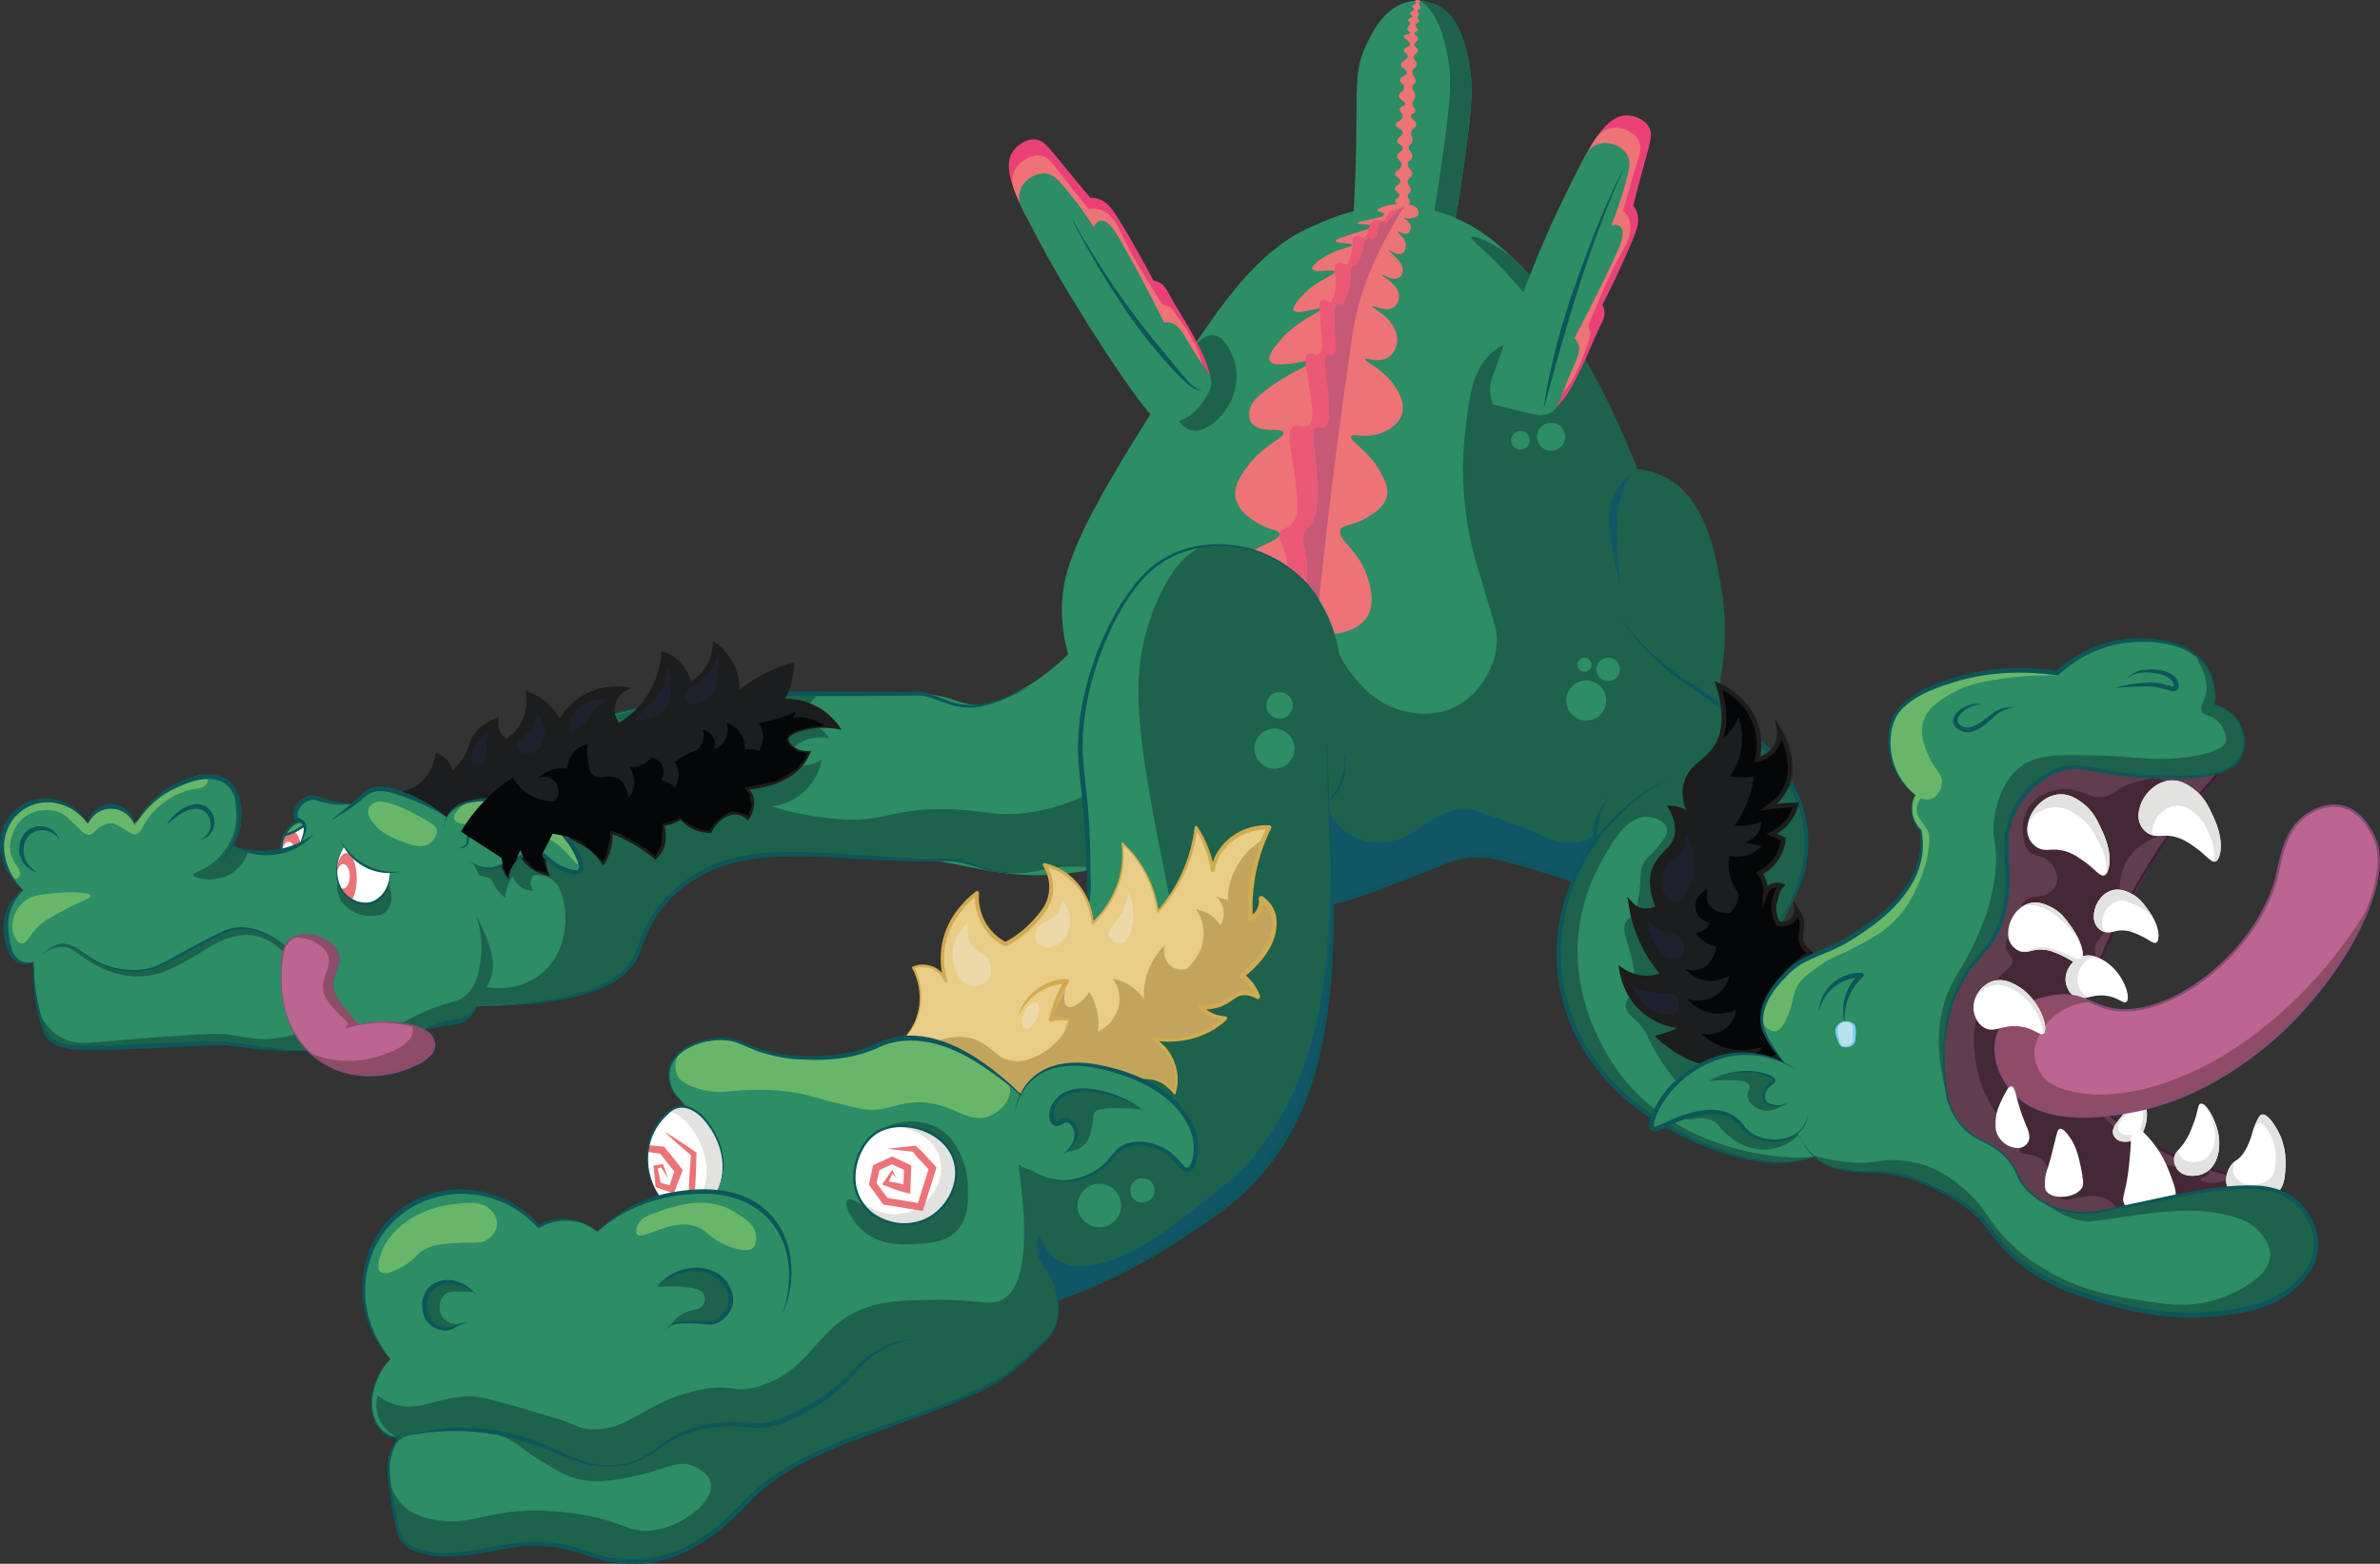 <?xml version="1.0" encoding="UTF-8"?>
<svg id="uuid-b81a4c23-a9ab-4b32-af6c-228f29464bab" data-name="Capa 1" xmlns="http://www.w3.org/2000/svg" xmlns:xlink="http://www.w3.org/1999/xlink" viewBox="0 0 1000.12 657.19">
  <rect x="0" y="0" width="1000.12" height="657.19" fill="#333333" stroke="none"/>
  <defs>
    <clipPath id="uuid-8fc45c5a-262f-4300-a6f9-402e8af65ffe">
      <path d="M145.52,358.51c-2.43,0-4.39,4.78-4.39,10.68s1.97,10.68,4.39,10.68,4.39-4.78,4.39-10.68-1.97-10.68-4.39-10.68ZM144.22,373.45c-1.53,0-2.77-2.31-2.77-5.16s1.24-5.16,2.77-5.16,2.77,2.31,2.77,5.16-1.24,5.16-2.77,5.16Z" fill="none"/>
    </clipPath>
    <clipPath id="uuid-00cc533b-0865-467f-b5df-27963f302571">
      <path d="M122.54,349.09c-2.43,0-4.39,4.78-4.39,10.68s1.97,10.68,4.39,10.68,4.39-4.78,4.39-10.68-1.97-10.68-4.39-10.68ZM121.24,364.03c-1.53,0-2.77-2.31-2.77-5.16s1.24-5.16,2.77-5.16,2.77,2.31,2.77,5.16-1.24,5.16-2.77,5.16Z" fill="none"/>
    </clipPath>
    <clipPath id="uuid-4e326278-a590-460a-b949-eb8866e8a02e">
      <path d="M128.9,346.01c-.97.96-2.47,2.23-4.55,3.29-1.95,1-3.75,1.49-5.05,1.73-.27-.22-3.49-2.93-3.06-7,.34-3.27,2.94-6.57,6.04-6.64,3.32-.07,6.91,3.58,6.62,8.62Z" fill="none"/>
    </clipPath>
    <clipPath id="uuid-d06f154a-26f7-433f-920a-a81f1d126925">
      <path d="M292.2,484.04s.45.33.45.33v.63c-.13,6.14-.29,12.28-.89,18.4,0,0-.07.74-.07.74l-.57.26c-3.67,1.63-7.39,3.15-11.04,4.82,0,0-.26-.24-.26-.24-3.36-3.14-6.85-6.13-10.43-9.02,0,0-.17-.13-.17-.13l-.04-.25c-.96-6.31-2.1-12.6-2.91-18.93.76.11,11.12,1.06,12.21,1.2,0,0,.6.06.6.06l.43.51c2.52,3.05,5,6.14,7.39,9.29-1.07,2.87-2.64,6.96-3.76,9.81-2.55-.84-5.11-1.74-7.64-2.63,0,0-.07-.7-.07-.7-.29-2.79-.56-5.59-.79-8.39l.68-.1c1.08-.17,2.16-.35,3.25-.48.71,1.96,1.46,3.9,2.13,5.88,0,0-2.16-3.26-3.1-4.95l.69.35c-.87.27-1.75.51-2.63.76l.62-.89c.52,2.49,1.02,4.99,1.49,7.49l-.82-.96c1.93.51,3.86,1.01,5.79,1.55l-1.72.86c.63-1.97,1.95-5.91,2.63-7.87,0,0,.25,1.51.25,1.51-2.32-2.82-4.59-5.7-6.81-8.6,0,0,1.03.57,1.03.57l-10.45-1.44,1.49-1.48c.54,5.8.78,11.64,1.22,17.45,0,0-.2-.38-.2-.38,3.36,3.14,6.81,6.18,10.39,9.07,0,0-.62-.08-.62-.08,3.41-1.86,6.74-3.86,10.14-5.75l-.65.99c0-3.07.11-6.14.29-9.21.18-3.06.39-6.13.64-9.19l.44.96c-3.99-3.34-7.93-6.74-11.68-10.36,0,0,8.87,5.5,13.09,8.55Z" fill="none"/>
    </clipPath>
  </defs>
  <path d="M572.22,107.43c-5.73-6.13-3.02-11.71-2.35-45.45.51-25.46-.95-32.52,4.54-43.74,2.34-4.79,7.67-15.67,17.96-17.61,6.73-1.26,12.21,1.94,13.04,2.44,3.27,1.98,8.4,6.46,11.48,21.17,2.5,11.94,1.63,20.93-1.62,44.07-4.93,35.17-6.35,38.89-10.49,41.95-9.1,6.7-24.85,5.38-32.55-2.84Z" fill="#2d8d64"/>
  <path d="M616.89,24.26c-3.08-14.72-8.21-19.2-11.48-21.17-.63-.38-3.96-2.33-8.49-2.68,3.27,2.14,8.04,6.88,10.97,20.85,2.5,11.94,1.63,20.93-1.62,44.07-4.93,35.17-6.35,38.89-10.49,41.95-5.01,3.69-12.04,4.94-18.63,3.95,8.3,4.64,20.19,4.54,27.63-.95,4.14-3.05,5.56-6.78,10.49-41.95,3.25-23.15,4.12-32.13,1.62-44.07Z" fill="#1d624d"/>
  <path d="M560.14,380.07c6.95-2.72,17.62-6.83,30.8-11.7,8.83-3.26,13.88-5.04,15.79-5.74,47.24-17.31,70.58-51.82,70.58-51.82,2.87-4.24,13.68-20.87,18.11-45.11,7.81-42.71-10.1-76.95-22.64-100.92-16.07-30.71-37.63-71.94-77.07-77.74-19.43-2.86-35.17,4.06-44.23,8.04-25.96,11.41-42.46,37.47-74.39,89.13-27.08,43.81-31.23,58.27-30.83,73.72.37,14.28,4.38,20.37,8.38,40.51,5.91,29.77,4.77,54.96,2.89,71.54" fill="#2d8d64"/>
  <path d="M574.71,258.91c3.77-6.5.19-15.79-.68-18.07-4.02-10.45-12.38-14.42-10.75-18.25,1.01-2.38,4.33-1.13,10.79-4.89,2.9-1.69,7.6-4.43,8.71-9.08.84-3.54-.76-6.64-2.45-9.81-5.24-9.81-13.44-13.42-12.52-15.4.69-1.49,5.15.84,11.3-1,1.78-.53,8.29-2.79,10-8.31,1.54-4.99-1.7-9.85-3.15-12.03-4.86-7.3-12.8-10.01-12.3-11.12.4-.89,5.04,1.64,9.17-.43,3.08-1.54,3.85-4.86,4.07-5.77,1.23-5.27-2.83-9.76-3.68-10.65-3.11-3.27-6.86-4.9-6.54-5.4.38-.59,5.24,2.35,8.5.74,1.97-.97,2.88-3.36,2.74-5.28-.37-4.87-7.68-8.22-7.28-8.68.31-.36,4.12,2.51,6.73,1.43,1.62-.67,2.03-2.55,2.05-2.66.85-4.23-6.24-8.57-5.74-9.04.34-.32,3.11,2.19,5.12,1.47,1.43-.51,2.1-2.54,1.9-4.13-.36-2.93-3.7-4.83-3.31-5.22.32-.33,2.37,1.38,3.98.78,1.05-.4,1.64-1.69,1.56-2.75-.17-2.11-3.01-3.44-2.7-3.81.15-.17.69.21,1.91.27,1.7.08,3.09-.79,3.35-.97.02-.02.03-.02.05-.03.87-.61.62-2.22.14-3.04-.3-.52-1.08-1.38-3.92-1.87-6.66-1.15-13.02,1.69-13,2.41.02.8,2.89.94,2.9,1.74.02,1.6-11.43,2.83-11.35,3.73.06.63,6.12.31,6.29,1.22.29,1.49-15.6,4.67-15.3,6.33.19,1.04,6.7.69,6.81,1.63.1.86-5.27,1.33-10.94,4.61-2.35,1.36-6.4,4.16-5.75,5.52.85,1.77,9.03-.18,9.5,1.11.44,1.2-6.64,3.09-12.78,9.09-.72.71-5.71,5.59-4.35,7.27,1.64,2.04,11.46-1.94,11.95-1.01.53,1.01-11.29,4.99-19,14.86-1.74,2.23-4.35,5.64-2.98,7.46,2.6,3.45,17.22-1.33,17.72-.06.43,1.1-10.42,4.8-20.76,13.07-2.33,1.87-5.63,4.76-5.8,8.69-.03.84-.12,2.96,1.41,4.66,3.56,3.94,11.99,1.29,12.97,3.35,1.03,2.16-8.19,5.27-14.77,13.96-2.73,3.6-6.47,8.65-5.22,14.06,1.41,6.08,8.5,9.87,10.53,10.95,4.76,2.54,7.57,2.18,7.89,3.7.74,3.55-14.64,5.59-17.38,14.06-2.55,7.87,7.54,19.03,17.38,24.03,12.74,6.47,31.58,5.92,37-3.43Z" fill="#ed7376"/>
  <path d="M586.58,92.48c-3.17,5.43-10.44,18.01-14.98,33.33-2.67,9.02-3.46,16.1-4.05,20.19-3.18,22.19-8.4,58.86-13.28,105.96l-7.75-8.59.56-22.3,5.16-43.26,4.71-31.72,6.05-25.89,6.72-11.43,4.03-8.52,4.26-3.59,2-3.57,1.3.12,5.27-4.58,3.48-1.88c-.86,1.36-2.09,3.32-3.49,5.72Z" fill="#c55976"/>
  <path d="M540.63,239.7c.11-.69.25-1.81.2-3.18-.23-6.39-4.15-9.04-3.12-12.27.73-2.28,2.95-1.8,5.18-4.2,2.52-2.71,2.87-6.67,1.55-17.35-1.82-14.66-4.12-21.03-1.23-23.14,2.1-1.53,4.51.64,6.86-.91,1.35-.9,2.04-3.19.51-13.71-1.38-9.5-3.03-15.06-1.04-16.25,1.34-.8,3.08,1.14,4.66.2,1.44-.86,1.43-3.34,1.15-7.73-.63-10.04-1.62-13.98-.03-14.94.54-.33,1.58-.43,3.76.97.33-.52.86-1.42,1.31-2.62,2.46-6.5-1.01-12.05,1.1-13.74.57-.46,1.75-.8,4.53.41.19-.32.46-.79.74-1.39,2.44-5.2.72-9.4,2.53-10.49.52-.32,1.45-.43,3.21.5.11,0,.3,0,.53-.05,2.37-.59,1.62-5.63,4.25-7.02,1.66-.88,2.8.69,4.38-.4,1.49-1.02,1.19-2.91,2.99-3.74.58-.26.62-.07,1.77-.34,2.45-.57,4.04-1.83,4.06-1.8.02.04-1.49.94-1.49.94-1.78,1.07-1.82,1.03-2.14,1.29-.96.76-.95,1.3-1.85,2.46-.48.61-1.26,1.47-2.52,2.3-1.27-.62-1.92-.48-2.28-.28-1.64.92-.28,5-2.78,7.22-.17.15-.32.26-.4.31-1.3-.73-2.04-.62-2.44-.45-2.18.92-.78,6.12-4.34,10.43-.27.33-.51.58-.64.71-.37-.13-.63-.09-.78-.04-2.2.68.06,8.35-3.87,15.48-.32.59-.62,1.04-.81,1.32-1.14-.68-1.79-.61-2.18-.44-1.09.5-1.46,2.59-.88,12.28.31,5.2.65,8.39-.81,9.11-.91.45-1.67-.5-2.51-.11-1.84.85-.7,6.51.06,13.15.54,4.69,1.81,16.32-1.2,17.44-1.35.5-2.15-.59-3.31,0-2.75,1.38-.19,9.34.39,22.74.55,12.72-1.34,16.1-2.85,18-.92,1.16-1.95,2.03-2.63,3.95-1.26,3.53.18,6.32.85,10.15.45,2.59.68,6.46-.62,11.52-2.61-2.09-5.21-4.18-7.82-6.27Z" fill="#eb5976"/>
  <g id="uuid-8e394da2-581f-44c7-93a9-bb12b2b76348" data-name="Cap esquerra">
    <g id="uuid-9628463a-b7ca-4c68-9e8f-3c0270650cbb" data-name="Coll">
      <path d="M450.82,272.97c-11.86,12.39-23.55,18.36-31.03,21.36-14.3,5.75-17.47-2.87-34.05-2.81-36.17.13-54.83-.06-62.63,0-17.26.14-42.18,2.04-72.82,10.49l-12.46,8.21,5.82,27.16-20.1,6.88c-2.11-2.08-7.64-6.92-16.05-8.11-5.84-.83-10.62.4-13.05,1.41-1.01.42-2.78,1.18-4.51,2.9-1.09,1.09-1.78,2.18-2.21,2.96-5.58-4.1-10.7-6.58-14.41-8.09-7.08-2.88-12.05-4.9-17.47-3.09-4.84,1.62-7.68,5.5-8.99,7.63.3-.68.6-1.36.9-2.04-2.27.08-5.69.01-9.72-.89-4.5-1.01-6.07-2.24-8.53-1.45-3.66,1.17-6.26,5.8-5.22,8.05.6,1.31,2.24,1,3.24,2.4,1.38,1.93.21,5.21-1.36,8.15-2.18,1.41-6.21,3.6-11.7,4.28-8.01.99-14.18-1.85-16.54-3.08,1.2-2.5,2.16-5.42,2.51-8.76.27-2.57,1.38-12.95-5.07-17.81-7.14-5.39-18.3-.02-22.06,1.8-9.73,4.69-14.69,12.69-16.67,16.42-.98-4.49-4.81-7.8-9.31-8.09-4.71-.31-9.09,2.75-10.46,7.35-4.63-7.2-12.71-10.97-20.42-9.64-6.42,1.11-11.34,5.54-13.73,10.38-4.13,8.37-1.47,19.62,7.03,27.21-1.35,1.07-3.44,3.02-5.07,6.05-2.97,5.54-2.27,10.82-1.96,12.91.48,3.26,1.39,9.47,5.88,11.27,2.1.85,4.23.42,5.56,0-.16,4.8.04,12.13,2.12,20.75,1.23,5.1,1.92,7.94,3.57,10.27,4.31,6.05,15.84,5.49,38.26,4.44,33.89-1.58,34.91-1.65,38.63-1.13,5.39.75,13.96,2.39,26.89,2.77,4.46.13,8.14.07,10.62,0,1.73,1.3,4.25,2.97,7.54,4.41,3.68,1.61,11.8,4.47,21.58,2.7,8.67-1.57,19.22-6.88,18.77-11.29-.21-2.06-2.76-3.5-4.82-4.38,5.65-2,9.97-2.81,13-3.17,1.16-.14,2.95-.35,4.96-1.43,2.66-1.42,4.14-3.8,4.95-5.5,47.42-.5,62.47-11.04,67.13-20.98,2.26-4.83,3.85-13.31,11.69-22.48h0c6.31-12.62,25.03-16.92,29.74-17.9,30.29-6.35,52.67-2.68,81.75.1,20.29,1.94,39.79,11.91,77.01,1.79-5.58-30.12-11.15-60.23-16.73-90.35Z" fill="#2d8d64"/>
      <path d="M393.51,340.05c-19.35.39-22.06,5.19-39.23,4.27-12.53-.68-22.82-3.15-30.04-5.38,2.06-.26,9.66-1.46,15.47-8.07,3.95-4.49,5.17-9.31,5.6-11.63-.27.19-5.6,3.95-10.76,1.54-1.98-.93-3.18-2.41-3.81-3.36.83-1.25,3.56-5,8.74-6.73,3.98-1.33,7.41-.79,8.97-.45-1.17-1.72-3.72-4.88-8.07-6.73-9.2-3.9-18,1.66-18.86,2.23,3.9-.98,9.83-3.03,15.73-7.61,2.9-2.26,5.13-4.61,6.81-6.69-10.85-.79-23.68-.97-38,.29-14,1.23-26.35,3.57-36.74,6.17l-21.07,4.93-15.69,8.29-36.76,33.85,1.34,14.76,4.26,8.11,4.93,1.33c.57,1.47,1.52,3.42,3.14,5.39.92,1.12,1.85,2,2.69,2.69.11-1.22.38-2.87,1.06-4.71.68-1.84,1.55-3.27,2.26-4.27.27.73,1.42,3.62,4.53,5.16,1.74.86,3.36.93,4.26.9-.22-.24-1.48-1.71-1.24-3.79.16-1.43.93-2.37,1.24-2.71,1.54-.17,4.33-.22,6.95,1.33,3.87,2.29,4.95,6.62,5.6,9.42,1.79,7.67,1.4,22.78-10.31,31.38-9.13,6.71-19.52,5.33-21.97,4.93.91-1.52,2.13-4.02,2.51-7.29.29-2.53-.02-4.71-.72-7.5-.87-3.46-2.57-8.73-6.09-15.02,2.65,8.23,2.21,14.93,1.68,18.58-.68,4.68-1.54,10.63-6.13,14.6-2.69,2.32-4.91,2.45-10.09,4.13-4.14,1.34-10.08,3.64-17.03,7.75,3.05.85,6.1,1.7,9.16,2.55,1.25-.45,3.19-1.09,5.63-1.61,5.24-1.11,7.28-.51,10.09-1.61,1.95-.76,4.56-2.46,6.9-6.7,2.89-.18,8.92-.55,11.74-.73,13.05-.81,14.83-.94,17.9-1.37,2.85-.4,8.45-1.31,15.28-3.29,5.32-1.55,7.99-2.32,10.88-4.04,6.29-3.73,9.68-8.88,10.71-10.55,2.49-4.04,1.86-5.16,5.47-12.54,0,0,2.13-4.35,4.45-8.1,7.87-12.68,26.54-19.33,27.63-19.7,8.86-3.06,16.83-3.15,32.76-3.34,10.27-.12,18.83.38,24.86.88,0,0,0,0,0,0,13.37.35,26.75.69,40.12,1.04,4.77,2.03,11.02,4.16,18.09,5.16,5.46.77,9.12.55,10.5.44,3.29-.26,5.64-.84,6.72-1.08,4.08-.92,10.34-1.74,19.75-1.23-.32-10.04-.64-20.09-.95-30.13-5.2,2.45-13.52,5.77-24.15,7.29-15.71,2.26-19.67-1.82-38.7-1.44Z" fill="#1d624d"/>
      <path d="M124.01,434.73c-2.11.6-5.29,1.36-9.19,1.73-7.92.75-12.81-.92-19.3-1.73-4.12-.51-9.49-.17-20.22.52-11.91.76-32.73,2.54-32.73,2.54-7.09.61-11.78,1.03-16.79-1.71-4.44-2.42-7.03-6.18-8.47-8.82.15,2.16.82,7.12,4.63,10.17,2.25,1.8,4.67,2.16,9.26,2.87,2.7.42,6.61.82,11.41.62,6.21-.42,12.42-.84,18.63-1.26l12.95-.59,19.3-.66,19.65,2.21,15.74.56-4.87-6.45Z" fill="#1d624d"/>
      <path d="M18.13,400.86c.49-.47,1.22-1.12,2.17-1.78,1.35-.93,2.9-2.01,5-2.26,1.56-.19,2.77.17,3.86.49,2.55.77,4.14,2.04,5.45,2.99,0,0,3.55,2.59,7.95,4.72,1.08.52,5.29,2.48,11,2.92,1.2.09,5.21.33,10.5-1.01,4.21-1.06,8.55-3.59,17.06-8.6,4.73-2.79,8.02-4.87,13.24-6.73,2.52-.9,4.8-1.5,7.58-1.5,3.48,0,6.06.94,8.25,1.77,2.55.96,6.52,2.82,10.67,6.47-.12.47-.24.95-.36,1.42-.33.25-.67.5-1,.75-2.1-2.21-7.33-7.09-14.84-7.57-3.32-.21-5.79.52-8.65,1.37-6.37,1.89-7.79,4.04-18.74,10.03-6.21,3.4-8.79,4.37-11.53,5.03-4.49,1.08-8.1,1-9.08.96-9.11-.32-16.34-4.62-19.27-6.4-5.61-3.42-6.94-5.81-10.94-5.98-3.45-.14-6.35,1.47-8.31,2.9Z" fill="#1d624d"/>
      <path d="M100.39,338.28c-.15-.55-1.03-3.22-1.52-3.12-.8.15,1.62,7.09-.53,14.58-2.15,7.48-7.86,12.1-9.08,13.05-4.63,3.59-8.24,3.79-8.08,4.84.26,1.69,10,3.65,16.66-.93,4.5-3.1,6.66-8.52,6.25-9.04-.18-.23-.57-.02-1.75-.35-.46-.13-.82-.27-1.66-.67-.71-.33-1.63-.77-2.71-1.33.95-1.56,2.25-4.12,2.85-7.52.74-4.18.08-7.62-.43-9.51Z" fill="#1d624d"/>
      <path d="M.83,354.59c-.17,3.86.9,6.67,1.6,8.5.38,1.01,2.48,6.54,4.45,6.29.88-.11,1.38-1.33,1.42-1.42,1.02-2.59-2.55-4.53-3.73-9.07-1.17-4.49.76-8.58,1.34-9.81.59-1.25,2-4.16,5.12-6.21,5.07-3.33,12.72-3.14,16.57.12.73.62,5.27,4.7,6.62,6.19.1.11.45.5,1.01.86.79.52,1.61.74,2.01.79,1.89.23,2.68-2.36,5.87-3.91.92-.45,2.11-1.03,3.66-.94,1.43.08,2.18.67,6.4,3.1,2.56,1.48,2.93,1.63,3.48,1.59,2.18-.16,3.29-3.1,4.68-5.41,3.79-6.29,12.4-12.46,19.84-13.55,1.66-.25,4.75-.46,5.78-2.47.4-.78.63-2.12,0-2.86-1.97-2.3-11.5,2.27-17.47,6.28-3.84,2.58-6.57,5.17-8.16,6.81-1.03,1.58-2.06,3.16-3.1,4.74l-1.77,2-1.68-3.34-6.74-4.05-5.12,1.23-3.23,2.11-2.09,3.12c-.24.31-.48.62-.72.92-.92-1.37-2.37-3.18-4.54-4.85-3.32-2.57-6.66-3.55-8.6-3.95-1.63-.49-6.23-1.63-11.32.37-3.26,1.28-5.22,3.26-6.15,4.21-5.03,5.18-5.4,11.52-5.44,12.63Z" fill="#68b669"/>
      <path d="M21.48,375.47c-5.64.65-8.51,1.02-11.16,3.19-4.26,3.49-6.32,9.94-4.43,14.52.26.62,1.31,3.18,3.09,3.36,2.07.21,3.15-2.98,6.3-6.43,2.48-2.72,5.73-4.45,12.22-7.92,7.66-4.09,10.78-4.64,10.63-5.67-.26-1.77-9.72-1.86-16.65-1.06Z" fill="#68b669"/>
      <path d="M154.89,340.05c-.73,2.33,1.06,4.69,2.21,6.17.85,1.09,3.41,4.1,9.89,6.68,5.38,2.14,9.87,3.93,13.33,1.7,1.93-1.24,3.6-3.76,3.16-5.99-.23-1.17-1.01-2.07-6.95-5.34-6.19-3.41-9.06-4.49-10.9-5.11-5.2-1.75-7.04-1.49-8.37-.77-.29.16-1.85.99-2.37,2.66Z" fill="#68b669"/>
      <path d="M177.83,432.72c3.79-2.14,8-3.38,12.3-3.98,4.24-.27,7.67-2.4,10.11-5.95-.95,4.47-5.37,7.67-9.86,7.93-4.22.5-8.31,1.39-12.55,2h0Z" fill="#0d565b"/>
      <path d="M14.16,404.36c-.02,9.24,1.63,18.37,4.5,27.1,1.98,6.65,8.23,7.6,14.24,7.96,9.18.42,18.4-.34,27.59-.72,8.55-.34,23.94-1.16,32.37-1.14,7.72.52,15.25,2.49,22.96,2.99,6.12.68,12.28.67,18.43.9-6.16.22-12.34.44-18.51.08-6.17-.31-12.33-1.1-18.41-1.97-3.04-.48-6.02-.31-9.08-.2-14.32.62-31.89,1.72-46.17,2.02-3.09.04-6.2.02-9.31-.21-4.21-.35-9.06-.95-12.35-4.04-2.65-2.58-3.37-6.35-4.19-9.77-1.81-7.5-2.62-15.32-2.08-23h0Z" fill="#0d565b"/>
      <path d="M200.24,422.79c18.22-.71,48.89-2.27,62.33-15.56,4.04-3.86,5.27-9.2,7.3-14.26,2.06-5.17,4.93-10.08,8.58-14.33,6.36-7.46,14.83-12.97,24.01-16.31,6.52-2.37,13.57-3.49,20.42-4.01,15.95-1.03,33.53.81,49.52,1.73,5.48.34,10.96.57,16.45.69,4.14.18,8.29-.2,12.42.28,4.13.54,8.02,2.23,11.95,3.41,7.84,2.59,16.25,2.72,24.34,1.13-8.03,1.93-16.59,1.99-24.55-.4-3.98-1.08-7.79-2.6-11.87-3.09-4.07-.4-8.21.05-12.3-.06-5.51-.03-11.01-.17-16.51-.42-16.46-.63-32.87-2.49-49.3-1.36-7.09.54-14.18,1.88-20.86,4.28-8.48,3.32-16.39,8.36-22.33,15.32-5.56,6.14-8.48,13.81-11.34,21.5-9.08,20.55-48.73,21.44-68.25,21.46h0Z" fill="#0d565b"/>
      <path d="M250.29,302.02c22.46-6.8,45.83-10.76,69.3-11.35,20.26-.3,44.15.06,64.44.03,6.04-.49,11.54,3.13,17.02,4.65,3.68,1.05,7.57,1.18,11.37.55,7.63-1.32,14.84-4.75,21.77-8.16-6.82,3.82-13.89,7.43-21.6,9.1-3.88.78-7.98.72-11.85-.29-5.78-1.44-10.69-4.77-16.69-4.19-20.27.24-44.19.11-64.41.13-23.39.43-46.65,3.88-69.34,9.53h0Z" fill="#0d565b"/>
    </g>
    <g id="uuid-c9060c5e-501e-4d69-9a75-28a464e9887c" data-name="Llengua">
      <path d="M18.09,400.83c2.35-2.57,5.75-4.53,9.34-4.14,3.58.41,6.41,2.92,9.3,4.8,7.55,5.42,17.39,7.45,26.44,5.32,2.22-.56,4.28-1.64,6.35-2.72,8.22-4.44,16.34-9.06,24.86-13.04,8.99-3.88,19.31.99,26.15,6.92-6.47-4.63-14.37-8.6-22.55-7.12-5.51,1.62-10.5,4.88-15.68,7.41-4.51,2.17-14.19,8.05-18.95,9.24-9.25,2.08-19.24-.07-26.84-5.69-3.29-2.22-6.59-5.31-10.83-4.91-2.92.2-5.52,1.91-7.52,3.98-.04.05-.12-.02-.07-.07h0Z" fill="#0d565b"/>
      <path d="M180.37,434.31c1.15,1.35,2.21,3.11,2.1,5.09-.39,6.62-13.57,10.83-20.98,11.99-4.06.63-12.46,1.29-21.58-2.7-3.97-1.74-6.67-3.74-7.54-4.41-17.62-13.54-14.13-39.39-13.77-42,.57-4.26,1.92-6.31,3.7-7.62,5.44-4,16.86-.53,19.49,5.68,2.38,5.63-3.67,9.2-1.55,16.4.69,2.35,3,5.14,7.62,10.71,1.08,1.31,2.02,2.37,2.67,3.1,3.56-.82,9.33-1.7,16.3-.65,5.91.89,10.52,2.84,13.53,4.4Z" fill="#bb6590"/>
      <path d="M150.54,430.56c-.66-.73-1.59-1.79-2.67-3.1-4.62-5.57-6.92-8.36-7.62-10.71-2.12-7.2,3.93-10.76,1.55-16.4-2.46-5.82-12.62-9.22-18.38-6.36,5.6-.36,12.42,2.73,14.38,7.36,2.31,5.47-3.91,9.74-1.55,16.4,2.18,6.13,10.69,11.76,9.97,12.68-.09.12-.47.33-.7.86-.15.33-.17.65-.17.87,1.73-.53,3.46-1.06,5.19-1.59Z" fill="#8f4c66"/>
      <path d="M180.37,434.31c-1.83-.95-4.25-2.03-7.18-2.94.21.65.32,1.33.28,2.04-.39,6.62-13.57,10.83-20.98,11.99-4.06.63-12.46,1.29-21.58-2.7-.3-.13-.58-.27-.87-.4.74.69,1.5,1.36,2.33,1.99.87.66,3.57,2.67,7.54,4.41,9.12,3.99,17.52,3.33,21.58,2.7,7.41-1.15,20.59-5.37,20.98-11.99.12-1.99-.94-3.75-2.1-5.09Z" fill="#8f4c66"/>
      <path d="M145.33,432.1c6.19-2.18,12.84-3.24,19.41-2.72,5.4.62,11.36,1.01,15.73,4.61,2.81,2.44,3.41,6.58.73,9.39-1.51,1.75-3.43,2.96-5.38,4-7.91,3.94-16.94,5.81-25.72,4.61-13.4-1.69-25-10.75-29.25-23.65-2.89-8.3-3.5-17.26-2.55-25.96.27-2.17.75-4.43,2.09-6.31,4.38-5.63,13.42-3.78,18.45,0,4.27,3.29,4.79,7.38,2.59,12.12-1.25,2.98-1.86,6.26-.6,9.29,2.29,4.67,6.86,9.1,9.66,13.1-3.54-4.16-7.59-8.02-10.21-12.87-1.4-3.13-.84-6.78.43-9.8.75-2.02,1.58-4.1,1.08-6.13-1.7-6.17-9.64-8.98-15.51-8.25-4.71.52-6.99,4.51-7.44,8.91-.61,4.3-.73,8.69-.37,13.03,1.27,18.72,12.67,33.11,31.73,35.58,8.57,1.09,17.43-.82,25.12-4.6,11.64-5.86,6.46-13.77-4.21-15.52-4.26-.84-8.61-1.34-12.95-1.08-4.34.23-8.66,1.02-12.82,2.33-.06.02-.09-.07-.03-.09h0Z" fill="#854c78"/>
    </g>
    <g id="uuid-140c098b-c728-46bb-b6e3-4ce366a61cf7" data-name="Cabell">
      <path d="M166.99,332.86c1.81-.11,5.27-.58,8.69-2.89,6.49-4.39,7.48-11.78,7.63-13.01.77.24,3.04,1.04,4.69,3.35,1.23,1.72,1.52,3.44,1.61,4.28,1.83-1.35,4.35-3.57,6.26-6.96,1.69-2.99,1.68-4.72,2.93-7.1,1.3-2.49,3.96-5.66,9.96-8.13-.13.87-.37,3.32,1,5.86.9,1.67,2.12,2.67,2.85,3.18,1.57-.94,4.9-3.22,7.2-7.53,2.92-5.47,2.29-10.68,2.01-12.39,2.25.86,6.12,2.7,9.54,6.53,1.88,2.1,3.08,4.2,3.85,5.86,1.08-2.09,4.85-8.77,13.06-12.39,6.24-2.75,11.89-2.35,14.4-2.01-.5.27-4.12,2.28-5.02,6.7-.97,4.74,2.02,8.18,2.34,8.54,3.11-1.87,9.8-6.47,14.28-15.15,3.19-6.18,3.95-11.9,4.13-15.31,1.64.53,5.8,2.12,8.87,6.36,1.75,2.42,2.5,4.81,2.85,6.36,1.56-.93,5.02-3.27,7.4-7.74,2.07-3.9,2.31-7.53,2.31-9.33,1.82,1.19,6,4.3,8.54,10.04,1.99,4.51,2.06,8.57,1.94,10.71,3.09-2.5,7.25-5.39,12.51-7.89,3.77-1.79,7.29-3,10.33-3.83-.02,2.05-.24,4.79-1.08,7.91-.86,3.17-2.09,5.69-3.13,7.48,2.39-.15,6.39-.08,10.88,1.63,6.99,2.67,10.83,7.69,12.25,9.77-4.64-.95-8.41-.69-10.91-.29-1.2.19-10.33,1.65-10.69,5.15-.14,1.31,1,2.44,1.89,3.32,2.63,2.61,6.08,2.69,7.04,2.68-.38.88-.8,1.69-1.26,2.45-6.2,10.12-20.32,11.66-25.57,11.98.79.57,1.94,1.58,2.68,3.18,1.99,4.31-.9,8.74-1.13,9.09-1.53-1.31-2.96-1.73-3.72-1.89-4.37-.9-8,2.38-8.54,2.86-.94.84-1.81,1.98-1.93,2.13-.77,1.01-1.31,1.93-1.67,2.63-1.47-.02-4.23-.27-7.21-1.82-2.44-1.27-4.03-2.89-4.93-3.96-1.08.76-2.66,1.68-4.73,2.32-1.37.42-2.62.61-3.64.69.46,1.16,2.14,5.75,0,10.38-.67,1.46-1.56,2.56-2.34,3.35-1.73-1.43-3.68-2.89-5.88-4.31-4.75-3.09-9.32-5.16-13.21-6.57.18,1.71.25,4.33-.5,7.37-.61,2.45-1.56,4.37-2.34,5.69-1.36-1.98-4.5-5.96-10.04-8.54-.59-.28-5.05-2.87-5.88-1.88-.54.64,1.01,2.09,1.12,4.4.12,2.45-1.43,4.51-2.71,5.83.04-.94-.02-2.83-1.22-4.61-.12-.18-2.07-2.99-3.78-2.51-1.07.3-1.52,1.72-1.81,2.65-1.11,3.64-.11,7.36.98,9.96-2.97-.71-7.86-2.43-10.54-6.84-.23-.37-.43-.75-.61-1.13-.94.64-2.56,1.92-3.85,4.08-1.2,2.01-1.58,3.89-1.71,5-.82-1.08-2.03-2.96-2.57-5.5-1.99-9.39,7.99-15.22,5.73-21.16-1.98-5.2-11.65-6.09-16.2-5.79-2.24.15-7.33.49-10.61,4.34-.96,1.13-1.51,2.27-1.83,3.09-1.15-.77-2.29-1.54-3.44-2.31-2.74-1.71-5.91-3.48-9.5-5.15-2.81-1.3-5.5-2.36-7.99-3.23Z" fill="#1c1d1f"/>
      <path d="M166.99,332.76c8.74-.43,15.33-7.82,15.98-16.31,3.76.89,6.78,4.21,7.13,8.09,0,0-.79-.35-.79-.35,1.98-1.48,3.73-3.26,5.11-5.29,1.47-2.07,2.25-4.31,3.01-6.74.84-2.48,2.43-4.73,4.41-6.43,2.29-2.01,5.02-3.35,7.79-4.48,0,0-.17,1.25-.17,1.25-.47,3.18.92,6.5,3.58,8.31,0,0-.83-.03-.83-.03,7.05-4.1,10.39-12.7,8.55-20.55,3.5,1.21,6.82,3,9.55,5.54,2.39,2.18,4.33,4.84,5.7,7.76l-1.59-.03c5.87-11.48,18.35-17.02,30.87-14.48,0,0-2.23,1.22-2.23,1.22-5.15,2.72-6.36,9.65-2.52,14,0,0-.93-.14-.93-.14,10.56-6.13,17.69-17.63,18.33-29.86,0,0,.04-.61.04-.61,0,0,.57.19.57.19,5.91,1.9,10.68,6.98,11.94,13.09,0,0-.55-.24-.55-.24,5.86-3.39,9.64-9.98,9.59-16.76,0,0,0-.58,0-.58l.48.32c6.94,4.51,11.19,12.75,10.65,21.03,0,0-.56-.29-.56-.29,6.88-5.59,14.94-9.73,23.52-12.05.09,5.66-1.35,11.34-4.19,16.27,0,0-.51-.83-.51-.83,9.91-.84,19.61,4.57,24.74,12.98-6.12-1.49-12.66-1.16-18.57,1.02-1.53.67-3.95,1.52-3.73,3.33.61,1.67,2.49,3.1,4.12,3.83,1.68.74,3.62.79,5.44.73,0,0-.68,1.27-.68,1.27-4.57,10.6-16.97,14.41-27.6,15.05,0,0,.52-1.79.52-1.79,5.04,3.48,4.58,10.09,1.2,14.61,0,0-.9-.76-.9-.76-5.06-4.49-11.86.39-14.26,5.44,0,0-.3.58-.3.58-2.68.02-5.36-.52-7.79-1.69-2.22-1.06-4.21-2.6-5.78-4.49,0,0,1.4.18,1.4.18-2.61,1.83-5.71,2.95-8.89,3.19,0,0,.88-1.42.88-1.42,2.03,4.88,1.36,11.07-2.58,14.83,0,0-.66.65-.66.65,0,0-.71-.59-.71-.59-5.58-4.62-11.97-8.25-18.77-10.74l1.32-1.04c.58,5.23-.89,10.53-3.78,14.87-1.6-2.49-3.53-4.8-5.88-6.62-1.96-1.59-4.25-2.68-6.49-3.83-.86-.45-2.35-1.03-3-1.08.02-.03.06-.07.09-.14.06-.12,0-.16.04-.07.29.81.8,1.75,1.01,2.69.37,1.42.19,3-.4,4.29-.82,1.96-2.41,3.42-3.83,4.88,0,0,.11-2.07.11-2.07.2-2.48-1.24-5.37-3.5-6.35-.73-.21-1.08.28-1.41.92-1.54,3.37-.97,7.35.44,10.71,0,0,.47,1.14.47,1.14,0,0-1.18-.29-1.18-.29-4.69-1.12-9.38-3.81-11.47-8.35,0,0,.75.2.75.2-2.94,1.94-4.96,5.19-5.43,8.7l-.14,1.03s-.61-.83-.61-.83c-3.05-3.9-3.65-9.45-1.49-13.89,1.41-3.33,3.85-6.09,4.94-9.53.31-1.13.33-2.33-.04-3.46l.19-.07c.9,2.37-.15,4.85-1.27,6.94-2.26,4.06-5.1,8.34-4.36,13.17.25,2.32,1.29,4.5,2.71,6.33,0,0-.75.2-.75.2.4-3.76,2.54-7.3,5.69-9.45,0,0,.48-.33.48-.33,0,0,.27.53.27.53,2.03,4.21,6.41,6.59,10.83,7.58,0,0-.72.85-.72.85-.78-1.82-1.35-3.76-1.52-5.78-.45-4.55,1.85-11.3,6.69-5.79,1.43,1.57,2.12,3.8,2,5.88,0,0-1.34-.58-1.34-.58,1.7-1.73,2.93-4.02,2.31-6.2-.2-.97-.76-1.68-1.05-2.72-.05-.21-.11-.6.08-1.01,1.2-2.1,5.36.58,6.9,1.28,4.22,1.93,7.95,5.04,10.6,8.87,0,0-1.56.05-1.56.05,2.53-4.2,3.26-9.26,2.48-14.05,7.58,2.56,14.72,6.46,20.9,11.56,0,0-1.37.07-1.37.07,1.61-1.6,2.65-3.69,2.97-5.91.44-2.69-.29-5.52-1.38-8.02,3.28-.11,6.56-1.01,9.24-2.95,0,0,.78-.55.78-.55l.62.73c2.77,3.33,7.02,5.34,11.35,5.39,0,0-.96.57-.96.57,3-6.32,11.35-11.47,17.47-6.02,0,0-1.51.2-1.51.2,2.29-3.35,2.42-8.45-1.27-10.89,0,0-2.28-1.62-2.28-1.62,10.87-.36,24-3.08,28.86-13.96,0,0,.84,1.26.84,1.26-3.96.03-8.27-2.09-9.71-6.01-.83-5.27,9.89-6.65,13.59-7.06,2.99-.23,6.01,0,8.93.62l-.73,1.09c-5.06-7.69-14.38-12.15-23.55-11.19,2.99-4.77,4.7-10.35,4.76-16,0,0,.58.44.58.44-8.27,2.19-16.08,6.15-22.74,11.54l-.61.49c.36-4.25-.4-8.59-2.34-12.4-1.8-3.57-4.56-6.67-7.91-8.86l.48-.26c.02,3.48-.88,6.96-2.6,10-1.79,3.19-4.49,5.85-7.67,7.66,0,0-.11-.5-.11-.5-1.23-5.84-5.82-10.64-11.5-12.36,0,0,.61-.42.61-.42-.46,12.61-7.68,24.59-18.5,31.08,0,0-.53.32-.53.32-3.56-3.61-4.33-9.68-1.16-13.77.96-1.29,2.16-2.36,3.59-3.16l.28,1.57c-11.63-1.63-22.61,5-27.39,15.57-2.45-6.18-7.37-11.29-13.64-13.62,0,0,1.11-.91,1.11-.91.63,4,.09,8.18-1.61,11.86-1.77,3.83-4.79,7.03-8.45,9.11-3.33-2.08-5.18-6.18-4.52-10.05,0,0,.98.76.98.76-2.28.93-4.47,2.1-6.32,3.67-3.11,2.38-4.14,5.9-5.45,9.42-1.59,3.55-4.23,6.58-7.35,8.84,0,0-.71.52-.71.52,0,0-.08-.87-.08-.87-.27-3.35-2.7-6.32-5.91-7.31,0,0,.51-.33.51-.33-1.01,8.51-7.97,15.75-16.7,15.96,0,0-.01-.2-.01-.2h0Z" fill="#1d1d1b"/>
    </g>
    <g id="uuid-16424e2d-377b-4c86-af85-a8e027241502" data-name="Orella">
      <path d="M186.69,348.27c.05-1.39.32-3.32,1.38-5.24,4.15-7.54,16.92-7.01,20.31-6.88,17.65.67,28.25,13.94,29.77,15.91,3.42,4.43,7.67,11.9,5.58,13.96-2.06,2.03-8.07-.9-8.51-1.12-4.58-2.28-4.43-4.94-7.98-6.03-2.75-.84-5.34.09-10.5,1.96-6.05,2.19-6.88,3.79-10.23,4.05-2.37.18-5.63-.34-9.68-3.25" fill="#2d8d64"/>
      <path d="M193.43,339.3c-.72.68-3.21,3.02-2.52,4.91.56,1.55,3.06,2.28,5,2,2.75-.39,3.14-2.62,6.06-4.09,3.02-1.52,6.14-.9,8.85-.36,2.71.54,4.35,1.4,10.74,5.21,8.06,4.8,12.12,7.24,13.9,8.86,4.39,3.99,6.61,7.72,7.42,7.26.65-.37-.19-3.11-1.01-5.41l-11.78-13.48-13.61-6.82-8.97-1.24c-2.72-.4-9.61-1.04-14.06,3.15Z" fill="#68b669"/>
      <path d="M186.69,347.86c0-11.13,13.67-12.98,22.32-12.38,12.45.54,24.15,7.69,31.26,17.8,2.22,3.55,4.86,7.18,4.94,11.63-1.01,6.4-13-.42-15.28-3.17-2.78-3.38-6.53-2.67-10.36-1.25-3.96,1.16-7.43,3.05-11.28,4.47-4.11,1-8.32-.82-11.46-3.31,4.73,3.2,9.91,4.22,14.82.85,2.41-1.28,4.96-2.26,7.48-3.24,3.21-1.3,7.27-2.43,10.36-.11,2.58,2.31,4.84,4.28,8.16,5.46,1.63.6,3.53,1.39,5.13.89,1.19-.52.1-3.11-.3-4.23-4.15-9.65-12.4-17.45-22.06-21.56-9.39-4.09-32.71-6.17-33.73,8.17h0Z" fill="#0d565b"/>
      <path d="M213.18,348.48c-3.39-3.24-8.61-4.21-12.79-2.03-1.58.76-2.63,1.96-2.77,3.68-.15.86-.48,2.59-.66,3.45-.11.61-.27,1.33-.74,1.79-.95.96-2.42,1.24-3.51,1.02,1.72-.42,3.38-.92,3.4-2.94,0,0,.21-1.76.21-1.76.21-1.08.29-2.6.84-3.57,2.1-3.1,6.54-3.85,9.98-3.22,2.35.54,4.46,1.82,6.11,3.51.04.04-.02.12-.07.07h0Z" fill="#0d565b"/>
      <path d="M187.6,343.31c-5.97-3.67-12.23-6.47-18.8-8.76-4.1-1.46-8.63-3.07-12.8-1.34-2.03.78-3.59,2.64-5.36,3.95-1.83,1.47-3.73,2.85-5.7,4.1-1.99,1.23-3.97,2.46-6,3.61,3.54-3.01,7.28-5.74,10.68-8.9,0,0,2.54-2.37,2.54-2.37,2.6-2.71,6.88-3.59,10.47-2.9,9.14,2.2,17.85,6.51,24.97,12.62h0Z" fill="#0d565b"/>
    </g>
    <path d="M142.79,368.3c-1.88,2.75-.99,6.52-.73,7.46.93,3.37,3.26,5.18,4.49,6.14,3.75,2.92,7.82,3.07,9.31,3.04,2.02-.04,4.57-.09,6.44-1.97,1.74-1.74,2.09-4.23,2.15-4.65.05-.4.06-1.09,0-2.15-.16-2.82-1.66-5.66-2.68-6.98-3.99-5.14-15.46-6.04-18.97-.89Z" fill="#1d624d"/>
    <g id="uuid-17db77ab-7cc2-47bd-a5e1-2e0ee255c79f" data-name="Ull dret">
      <path d="M144.65,355.84c-.93,1.31-3.4,5.16-3.19,10.49.07,1.77.25,6.3,3.84,9.82.52.51,4.91,4.69,10.16,3.5,4.92-1.11,8.77-6.51,8.51-13.06-1.95.06-6.59-.07-11.47-2.89-4.51-2.61-6.87-6.17-7.85-7.87Z" fill="#fff"/>
      <g clip-path="url(#uuid-8fc45c5a-262f-4300-a6f9-402e8af65ffe)">
        <path d="M144.65,355.84c-.93,1.31-3.4,5.16-3.19,10.49.07,1.77.25,6.3,3.84,9.82.52.51,4.91,4.69,10.16,3.5,4.92-1.11,8.77-6.51,8.51-13.06" fill="#ec7376"/>
      </g>
      <path d="M143.03,352.89c4.87,9.21,15.31,14.63,25.65,13.33-1.26.35-2.56.52-3.86.63-9.28.68-18.59-5.18-21.78-13.96h0Z" fill="#0d565b"/>
      <path d="M144.69,355.87c-3.51,5.07-4.14,12.19-1.08,17.58,2.99,5.09,10.49,8.09,15.39,3.9,2.38-1.83,3.93-4.72,4.54-7.67.25-1,.31-2.04.37-3.08,0-.06.1-.06.1,0,.83,6.17-3.54,13.84-10.45,13.76-4.35-.19-8.37-2.88-10.52-6.59-3.03-5.46-2.19-13.43,1.64-17.9h0Z" fill="#0d565b"/>
    </g>
    <g id="uuid-c0224bb0-84ac-450b-8d70-c7bed21fdb4a" data-name="ull esquerra">
      <path d="M122,358.18l5.8-2.45,2.89-1.92c.64-2.34.5-4.77-.79-6.52-.24-.32-1.24-1.69-2.92-1.97-3.58-.61-7.61,4.16-8.53,8.74-.1.5-.57,2.86-.07,4.84l3.62-.72Z" fill="#fff"/>
      <g clip-path="url(#uuid-00cc533b-0865-467f-b5df-27963f302571)">
        <path d="M121.67,346.42c-.93,1.31-3.4,5.16-3.19,10.49.07,1.77.25,6.3,3.84,9.82.52.51,4.91,4.69,10.16,3.5,4.92-1.11,8.77-6.51,8.51-13.06" fill="#ec7376"/>
      </g>
      <g clip-path="url(#uuid-4e326278-a590-460a-b949-eb8866e8a02e)">
        <path d="M122,358.18l5.8-2.45,2.89-1.92c.64-2.34.5-4.77-.79-6.52-.24-.32-1.24-1.69-2.92-1.97-3.58-.61-7.61,4.16-8.53,8.74-.1.5-.57,2.86-.07,4.84l3.62-.72Z" fill="#4aa367"/>
      </g>
      <path d="M118.38,358.89c-.5-1.98-.03-4.34.07-4.84.92-4.57,4.95-9.35,8.53-8.74,1.67.29,2.68,1.65,2.92,1.97,1.29,1.75,1.43,4.18.79,6.52" fill="none" stroke="#0d565b" stroke-linecap="round" stroke-linejoin="round"/>
      <path d="M127.14,354.08l4.57-3.4c.34,1.31.61,2.93.58,4.78-.09,5.47-2.73,9.46-4.03,11.17-.15.72-.29,1.45-.44,2.17l-4.37,2.31-3.94-7.08c-1-1.88-2-3.76-3.01-5.64,3.54-1.44,7.09-2.87,10.63-4.31Z" fill="#2d8d64"/>
      <path d="M128.88,346.21c-.51.37-1.21.87-2.07,1.43-.87.57-1.44.94-2.28,1.39-.55.29-1.43.74-2.57,1.17-.9.35-1.73.6-2.45.79" fill="none" stroke="#0d565b" stroke-linecap="round" stroke-linejoin="round"/>
      <polygon points="127.5 343.27 127.71 346.21 128.02 349.54 126.32 354.29 128.02 356.08 133.67 350.68 133.67 346.42 127.5 343.27" fill="#2d8d64"/>
      <path d="M148.91,337.58c-5.32,1.34-11.2.35-16.32-1.27-3.53-1.09-8.08,3.35-7.53,6.77.25.7.97.79,1.66,1.21,4.05,2.35,1.16,7.71-.81,10.49.88-2.53,3.29-7.51.11-9.1-.89-.33-2.22-.83-2.58-1.95-1.25-4,2.71-8.54,6.45-9.38,2.96-.6,5.69,1.19,8.34,1.81,3.42.97,7.01,1.39,10.68,1.41h0Z" fill="#0d565b"/>
      <path d="M131.71,350.68c-8.02,9.52-23.57,11.64-33.78,4.59,11.39,4.19,23.91,2.46,33.78-4.59h0Z" fill="#0d565b"/>
    </g>
    <g id="uuid-fd3683b8-6a19-447c-84ed-42745b0951d2" data-name="Nas">
      <path d="M9.75,374.13c-4.71,4.69-7.05,11.19-6.18,17.73.64,4.42,1.1,10.28,5.78,12.24,1.46.58,3.16.56,4.81.26-1.52.72-3.31,1.06-5.09.68-5.61-1.4-6.84-8.05-7.49-12.96-.92-6.86,2.16-14.39,8.17-17.95h0Z" fill="#0d565b"/>
      <path d="M36.88,346.19c-8.31-11.52-25.07-12.52-32.67.07-5.33,9.12-1.6,20.67,5.55,27.87-9.92-7.43-13.76-23.09-4.41-32.63,9.36-9.96,25.18-6.98,31.54,4.69h0Z" fill="#0d565b"/>
      <path d="M56.65,346.93c-3.7-9.09-15.4-9.5-19.77-.74.24-2.29,1.5-4.51,3.38-6.04,5.94-5.13,16.07-1.16,16.39,6.78h0Z" fill="#0d565b"/>
      <path d="M91.23,363.1c5.18-4.94,8.46-11.68,8.64-18.68.36-6.48-1.4-14.68-8.47-16.55-6.66-1.73-13.8,1.45-19.76,4.4-6.23,3.36-11.31,8.59-14.98,14.65,3.68-8.19,10.65-15.01,19.06-18.49,5.06-2.21,10.59-3.97,16.23-2.48,9.99,2.85,10.9,15.56,8.49,23.98-1.57,5.21-4.91,9.9-9.2,13.17h0Z" fill="#0d565b"/>
      <path d="M15.65,366.64c-3.67-.85-6.93-4.26-7.47-8.18-.55-4.01,1.1-8.6,4.96-10.39,4.37-2.17,10.33.02,11.78,4.73-3.06-4.91-10.83-5.42-13.69-.37-2.96,5.02-.73,11.45,4.43,14.21h0Z" fill="#0d565b"/>
      <path d="M70.15,346.67c3.12-6.33,14-13.17,18.91-4.99,2.65,4.41.13,10.11-4.76,11.36,3.78-2.25,5.54-6.75,3.13-10.4-4.39-6.52-13.29-.04-17.29,4.03h0Z" fill="#0d565b"/>
    </g>
  </g>
  <g id="uuid-2e89cdd6-5c02-4e4a-bd05-40ba8ee572b6" data-name="Cap dreta">
    <path d="M495.28,347.85c-4.08-9.38-3.78-20.65-3.76-41.38.01-14.02,1.64-24.6,3.16-31.93,5.17-24.83,12.22-31.88,14.29-33.72,2.42-2.16,7.83-6.86,15.57-7.24,4.19-.21,7.38.93,9.84,1.84,2.35.87,11.78,4.5,18.23,14.18,5.44,8.17,3.79,11.42,10.22,25.37,1.1,2.4,2.62,4.97,4.86,7.84,2.68,3.44,8.21,10.85,17.74,14.57,2.06.8,14.29,5.58,26.17-.38,11.68-5.86,18.46-19.8,17.32-30.79-.09-.88.02-1.19-8.09-27.98-1.49-4.94-8.26-27.63-5.35-54.57,1.81-16.78,3.2-29.64,12.98-36.73,8.23-5.96,17.23-4.14,19.07-9.71,1.44-4.34-2.92-9.42-11.3-18.96-10.52-11.97-18.61-17.63-17.91-18.68.66-.98,8.96,2.23,16.65,8.22,5.99,4.66,10,9.75,19.99,25.31,5.9,9.18,8.89,13.75,12.41,19.96,6.05,10.68,13.54,25.43,20.59,44.08,2.87.26,6.96.97,11.28,3.11,17.39,8.6,21.44,31.78,23.89,45.42,3.05,17.06,1.44,31.47-.27,40.56,3.85,14.85,7.7,29.7,11.54,44.54-9.99,7.08-19.98,14.17-29.98,21.25-14.31,6.23-28.63,12.46-42.94,18.69-4.85-1.77-9.69-3.54-14.54-5.32-8.15-2.06-16.29-4.12-24.44-6.18-4.34.5-9.02,1.27-13.95,2.43-12.83,3.02-23.39,7.7-31.5,12.18-5.64,2.08-11.28,4.16-16.92,6.23-6.73-.48-52.73-4.31-64.87-32.22Z" fill="#1d624d"/>
    <path d="M742.05,416.85c-1.35-7.94-1.93-14.63-2.21-19.34,3.6-3.57,8.71-9.48,12.64-17.95,2.88-6.19,9.49-23.15,3.63-42.11-2.54-8.21-5.89-20.55-16.18-25.26-12.75-5.85-27.78,3.66-39.66,11.17-6.83,4.32-28.51,18.47-39.26,47.2-2.59,6.92-7.48,20.46-5.6,38.16,3,28.28,21.06,46.08,26.75,51.27,0,0,21.29,20.44,53.57,27.27,10.2,2.16,18.79.87,18.79.87,2.91-.64,5.82-1.29,8.73-1.93-5.87-15.92-10.36-29.5-13.64-39.96-3.9-12.44-5.96-20.02-7.55-29.38Z" fill="#1d624d"/>
    <path d="M558.33,380.07c18.92-6.61,37.84-13.22,56.76-19.83,2.47-.34,4.94-.68,7.42-1.01l14.81,3.18c7.81,2.65,15.62,5.31,23.43,7.96,1.77-3.78,3.46-6.92,4.85-9.33,2.02-3.51,3.6-5.85,4.01-6.45.97-1.43,1.94-2.77,2.91-4.04-1.97,1.18-5.29,2.84-9.59,3.45-9.01,1.26-15.01-3.35-27.94-8.08-10.84-3.96-16.25-5.94-19.33-5.88-15.48.33-20.59,14.65-36.93,13.96-1.99-.09-6.25-.32-10.75-2.84-9.9-5.56-12.19-17.31-12.67-20.12l3.64,21.58c.8,8.02.81,16.55-.34,25.47-.09.67-.18,1.33-.28,1.99Z" fill="#115666"/>
    <path d="M673.08,361.91c4.09-7.49,10.14-18.59,18.58-18.7,3.61-.05,7.94,1.91,8.75,4.79.66,2.38-1.44,4.98-4.29,8.58-3.05,3.85-3.74,3.22-5.15,5.57-2.15,3.58-1.22,6.14-2.12,13.07-.29,2.24-.85,5.54-2.04,9.55-.96.29-2.4.9-3.35,2.24-2.44,3.44.62,8.53,2.33,16.05.7,3.07,1.43,7.69,1.15,13.64-1.15,1.01-4.14,3.24-3.76,6.52.46,3.93,6.49,5.53,9.63,13.4h0c2.11,4.31,5.01,9.34,8.99,14.55,2.77,3.62,5.56,6.68,8.15,9.24-2.51,6.65-2.15,9.01-1.13,9.79,1.36,1.04,3.74-.84,7.95-.12,1.92.33,3.44,1.06,4.47,1.68,5.86,8.23,15,12.6,23.54,11.07,5.41-.97,9.14-4.06,11.02-5.91.62,1.36,1.44,2.87,2.54,4.42,2.25,3.16,3.88,3.96,3.74,4.33-.72,1.95-53.89,3.33-82.12-35.43-3.42-4.69-20.36-28.95-16.47-59.59,1.75-13.82,6.66-23.38,9.57-28.71Z" fill="#2d8d64"/>
    <path d="M681,260.42c.75,11.14,3.7,26.81,15.05,39,8.3,8.92,12.62,6.87,19.5,14.71,15.23,17.36,12.2,48.05,5.47,67.4-5.55,15.96-11.22,17.3-10.95,28.4.39,16,12.64,32.79,28.05,36.61,2.05.51,12.39,3.07,17.79-2.39,5.73-5.8,2.98-17.7,0-24.29-4.5-9.95-10.66-10.27-11.83-17.83-1.03-6.66,3.13-10.49,7.39-19.46,0,0,0,0,0,0,3.36-6.29,8.36-17.91,7.18-32.16-2.08-25.12-22.05-42.27-28.52-47.83-12.46-10.7-20.34-11.56-35.69-26.77-6.15-6.09-10.63-11.65-13.45-15.39Z" fill="#1d624d"/>
    <g id="uuid-6d347e9c-cd10-4e0a-b567-24b20161097b" data-name="Coll">
      <path d="M560.11,379.98c8.05-4.3,16.65-7.21,25.3-9.98,7.56-2.57,18.34-6.02,25.76-8.66.11-.05.2.14.08.18-7.21,3.1-17.86,7.12-25.3,9.98-8.42,3.4-16.95,6.41-25.76,8.66-.11.04-.18-.13-.08-.18h0Z" fill="#0d565b"/>
      <path d="M608.48,362.56c8.5-4.77,18.13-4.48,27.19-1.66,8.87,2.53,17.58,5.67,25.82,9.82-7.78-2.37-18.64-5.77-26.36-7.9-4.39-1.24-8.79-2.36-13.27-2.44-4.49-.07-9.01.73-13.39,2.17h0Z" fill="#0d565b"/>
      <path d="M704.26,326.03c-37.31,16.64-58.23,61.81-43.7,100.52,9.12,25.73,31.08,43.17,55.48,53.82,12.08,5.06,25.31,9.05,38.45,7.61,0,0,6.83-1.41,6.83-1.41,0,0-6.77,1.68-6.77,1.68-3.27.48-6.65.56-9.98.44-6.46-.19-13.42-1.9-19.6-3.76-9.56-2.97-18.71-7.21-27.27-12.4-23.47-13.75-41.36-37.57-43.3-65.24-3.16-34.08,18.2-68.55,49.87-81.25h0Z" fill="#0d565b"/>
      <path d="M680.32,258.66c8.62,12.14,19.72,22.33,32.44,29.89,6.36,3.94,12.33,8.48,17.97,13.38,24.41,21.24,39.2,48.61,21.34,79.36-3.71,6.48-8.38,12.38-13.6,17.69,4.88-5.6,9.36-11.58,12.75-18.16,5.25-9.66,8.11-20.77,6.81-31.77-3.59-25.58-25.73-45.36-46.09-59.21-12.64-7.91-23.68-18.55-31.62-31.18h0Z" fill="#0d565b"/>
    </g>
    <path d="M760.8,400.4c-2.93,1.85-7.18,5-11.17,9.92-3.93,4.86-8.71,10.77-8.29,18.73.37,7.04,4.61,12.1,6.83,14.36-3.73,1.88-12.5,5.67-23.99,4.66-14.61-1.29-24-9.51-26.83-12.19,2.18-.62,4.58-1.43,7.12-2.52,1.46-.63,2.81-1.28,4.06-1.93-3-.12-8.92-.77-14.74-4.49-10.04-6.42-11.98-16.96-12.33-19.14,1.49,1,5.17,3.18,10.38,3.21,3.13.02,5.66-.73,7.24-1.35-3-3.48-6.73-8.58-9.66-15.4-2.32-5.4-3.49-10.35-4.11-14.27.41.46,2.33,2.52,5.68,2.81,3.01.25,5.24-1.09,5.84-1.48-3.63-8.59-2.64-13.98-1.01-17.34,2.5-5.17,7.01-6.57,8.6-11.93,1.42-4.77-.45-9.36-2.2-12.44,1.11.06,2.97.31,4.98,1.28,2.12,1.03,3.44,2.4,4.13,3.23-2.22-4-4.48-9.8-2.54-15.64,2.19-6.57,8.06-8.18,12.08-14.05,3.19-4.66,5.56-12.51,1.27-26.4,2.13.95,12.23,5.76,15.8,17.02,1.91,6.02,1.15,11.35.5,14.23.82-.16,4.42-.97,7-4.26,2.86-3.66,2.28-7.59,2.17-8.26,1.28,2.03,3.05,5.4,3.94,9.9.66,3.34,1.62,8.24-.79,13.72-1.97,4.47-5.29,7.29-7.49,8.81,2.11-.3,4.38-.54,6.79-.69,1.62-.1,3.17-.15,4.65-.16-.43,1.61-1.47,4.59-4.07,7.54-2.18,2.47-4.54,3.88-6.02,4.61l4.79,2.17c-.15,1.58-.67,4.63-2.76,7.86-2.46,3.79-5.73,5.73-7.23,6.5.62.79,1.47,2.09,2.01,3.88.54,1.79.55,3.34.48,4.35.13-.34.75-1.86,2.47-2.75,2-1.03,3.9-.37,4.18-.27-.85,1.08-1.83,2.6-2.48,4.55-1.76,5.3.23,9.84.91,11.25.12.05,3.01,1.12,5.59-.74,2.59-1.87,2.34-4.87,2.33-5,.55.8,1.31,2.05,1.86,3.7,1.33,3.95-.86,6.41.15,9.72.4,1.29,1.34,3.02,3.85,4.72Z" fill="#1c1d1f"/>
    <path d="M725.65,308.99c2.58-2.7,4.06-5.52,4.91-7.57.8,2.25,2.11,6.86,1.31,12.66-.84,6.05-3.53,10.26-4.95,12.19,1.61.27,3.57.47,5.79.42,1.64-.04,3.11-.2,4.4-.42-.46,3.28-1.41,7.57-3.46,12.29-1.48,3.4-3.17,6.18-4.72,8.36,1.8.23,4.42.33,7.44-.41,1.54-.37,2.85-.89,3.92-1.4-.03.78-.21,3.39-2.2,5.76-1.92,2.29-4.33,2.94-5.11,3.12l7.31,1.56c-.83.92-3.02,3.11-6.64,4.05-3.01.78-5.52.31-6.72,0-.37,1.58-.86,4.65,0,8.35.85,3.66,2.62,6.17,3.64,7.42.05.92.04,2.9-1.05,5.03-.82,1.6-1.91,2.62-2.59,3.17-4.14.64-7.92-1.23-9.26-4.3-1.06-2.41-.28-4.79,0-5.54-3.72,1.3-5.85,5.04-5.14,8.5.58,2.8,2.95,5.06,5.98,5.65-.33.64-1.05,1.83-2.42,2.83-1.43,1.05-2.85,1.36-3.56,1.47.67.95,1.95,2.49,4.02,3.74,1.81,1.09,3.51,1.53,4.6,1.73-.33,4.48-2.91,8.25-6.6,9.6-2.79,1.02-5.34.35-6.39,0,.87,1.03,3.31,3.6,7.37,4.61,5.9,1.46,10.6-1.55,11.4-2.08-.25,1.06-1.42,5.51-5.78,8.43-5.4,3.62-11.24,1.91-12.02,1.67,1.03,1.21,3.82,4.18,8.54,5.49,5.83,1.62,10.62-.42,11.92-1.02-.09.7-.83,5.56-5.36,8.49-4.23,2.73-8.61,1.74-9.35,1.55,1.74,1.63,6.59,5.73,14.06,6.72,5.2.68,9.39-.44,11.64-1.23-.83,1.08-1.87,2.22-3.2,3.28-6.35,5.11-14.64,3.78-14.65,4.41,0,.48,4.8,1.44,12.09,1.33,6.61-.1,12.03-1.02,15.71-1.84l9.38-29.17c.93-5.61,1.86-11.22,2.79-16.83-.77-.47-1.62-1.06-2.49-1.8-1.45-1.24-2.5-2.52-3.23-3.59.37-1.48.82-4.09.28-7.25-.48-2.81-1.54-4.91-2.3-6.17-.09,2.59-1.53,4.83-3.68,5.72-1.92.79-3.71.22-4.24.02-.48-1.55-.97-3.1-1.45-4.65,1.01-3.71,2.01-7.43,3.02-11.14-.49-.18-1.68-.55-3.09-.19-2.45.63-3.44,2.91-3.56,3.2.07-.97.07-2.54-.48-4.35-.55-1.81-1.41-3.11-2.01-3.88,1.13-.36,4.95-1.71,7.61-5.69,2.48-3.71,2.45-7.44,2.38-8.67-1.6-.72-3.19-1.44-4.79-2.16,1.27-.38,4.08-1.43,6.52-4.14,2.86-3.19,3.43-6.73,3.57-8.01l-9.32.33c1.6-1.45,4.22-4.23,5.85-8.5,2.24-5.87,1.23-11.02.73-13.43-.93-4.46-2.83-7.82-4.35-9.99.01,1.16-.1,4.3-2.22,7.43-2.43,3.58-5.91,4.78-6.95,5.1.4-1.79,2.67-12.97-4.56-22.55-4.04-5.35-9.18-7.73-11.74-8.7,1.19,3.8,2.44,9.61,1.69,16.56-.3,2.75-.85,5.2-1.49,7.28,1.04-.75,2.17-1.69,3.3-2.87Z" fill="#050607"/>
    <path d="M760.8,400.4c-2.93,1.85-7.18,5-11.17,9.92-3.93,4.86-8.71,10.77-8.29,18.73.37,7.04,4.61,12.1,6.83,14.36-3.73,1.88-12.5,5.67-23.99,4.66-14.61-1.29-24-9.51-26.83-12.19,2.18-.62,4.58-1.43,7.12-2.52,1.46-.63,2.81-1.28,4.06-1.93-3-.12-8.92-.77-14.74-4.49-10.04-6.42-11.98-16.96-12.33-19.14,1.49,1,5.17,3.18,10.38,3.21,3.13.02,5.66-.73,7.24-1.35-3-3.48-6.73-8.58-9.66-15.4-2.32-5.4-3.49-10.35-4.11-14.27.41.46,2.33,2.52,5.68,2.81,3.01.25,5.24-1.09,5.84-1.48-3.63-8.59-2.64-13.98-1.01-17.34,2.5-5.17,7.01-6.57,8.6-11.93,1.42-4.77-.45-9.36-2.2-12.44,1.11.06,2.97.31,4.98,1.28,2.12,1.03,3.44,2.4,4.13,3.23-2.22-4-4.48-9.8-2.54-15.64,2.19-6.57,8.06-8.18,12.08-14.05,3.19-4.66,5.56-12.51,1.27-26.4,2.13.95,12.23,5.76,15.8,17.02,1.91,6.02,1.15,11.35.5,14.23.82-.16,4.42-.97,7-4.26,2.86-3.66,2.28-7.59,2.17-8.26,1.28,2.03,3.05,5.4,3.94,9.9.66,3.34,1.62,8.24-.79,13.72-1.97,4.47-5.29,7.29-7.49,8.81,2.11-.3,4.38-.54,6.79-.69,1.62-.1,3.17-.15,4.65-.16-.43,1.61-1.47,4.59-4.07,7.54-2.18,2.47-4.54,3.88-6.02,4.61l4.79,2.17c-.15,1.58-.67,4.63-2.76,7.86-2.46,3.79-5.73,5.73-7.23,6.5.62.79,1.47,2.09,2.01,3.88.54,1.79.55,3.34.48,4.35.13-.34.75-1.86,2.47-2.75,2-1.03,3.9-.37,4.18-.27-.85,1.08-1.83,2.6-2.48,4.55-1.76,5.3.23,9.84.91,11.25.12.05,3.01,1.12,5.59-.74,2.59-1.87,2.34-4.87,2.33-5,.55.8,1.31,2.05,1.86,3.7,1.33,3.95-.86,6.41.15,9.72.4,1.29,1.34,3.02,3.85,4.72Z" fill="none" stroke="#1d1d1b" stroke-miterlimit="10" stroke-width="2"/>
    <path d="M758.36,481.31c.9,1.3,2.31,3.3,4.74,5.3,8.06,6.63,17.79,5.41,25.94,5.86,14.56.81,25.39,7.04,32.08,10.88,16.89,9.71,14.86,18.66,32.92,30.69,9.9,6.59,18.5,9.23,28.45,12.27,9.76,2.99,27.77,8.31,50.49,5.58,10.34-1.24,22.86-2.92,32.36-12.55,2.51-2.54,7.07-7.3,7.81-14.51,1.02-9.84-5.79-17.29-8.09-19.53-1.07-1.05-3.94-3.66-17.3-8.37-12.3-4.34-16.74-4.75-24.27-7.25-12.42-4.12-21.12-9.67-25.87-12.75-7.64-4.95-18.8-13.47-29.48-27.37,5.93-25.22,13.92-45.39,20.68-59.9,0,0,14.69-31.55,37.73-58.26,4.27-4.95,7.57-7.37,7.57-7.37,3.81-2.79,5.06-2.59,6.66-4.64,2.94-3.76,2.7-9.51,1.12-13.54-2.91-7.44-10.58-9.54-11.44-9.76.4-3.55.52-9.86-3.07-15.62-7.23-11.59-23.59-11.48-29.29-11.44-17.35.12-29.56,10.07-33.75,13.85-19.84-2.94-34.83.31-43.24,2.89-9.62,2.95-21.8,6.98-25.94,17.57-1.25,3.19-1.44,6.15-1.4,8.18.02,2.68.41,8.04,3.54,13.75,2.5,4.57,5.7,7.45,7.72,9-.48.8-2.44,4.33-1.41,8.75.72,3.09,2.52,5.04,3.34,5.82.44,2.91.85,8.16-.89,14.33-1.68,5.93-4.59,10.07-6.44,12.32-3.9,4.54-9.57,10.23-17.32,15.58-7.59,5.24-14.77,8.49-20.33,10.52-7.19,2.64-10.33,6.32-14.17,10.92-3.26,3.9-8.08,9.66-7.48,16.89.4,4.75,2.99,8.44,7.04,14.19,2.23,3.17,4.39,5.61,6,7.29-1.03,5.61-2.71,19.33,4.98,30.42Z" fill="#2d8d64"/>
    <g id="uuid-4331d9a0-c6ff-4667-848e-8aa45622170e" data-name="Boca">
      <path d="M868.15,449.56l7.88-28.32,10.29-26.04,19.98-36.6,26.22-34.02-6.43,1.36-14.52.65-12.69-.49-14.91-2-7.6-1.33-5.99-.32-7.54,1.98-7.48,4.84-5.21,5.49-4.06,6.64-2.38,7.46-.5,4.23.5,16.29-.5,7.98-1.97,8.78-2.69,6.61-2.68,4.22-4.97,5.94-7.19,10.56-3.84,9.41-2.29,10.11-.77,13.47,1.1,12.24,1.44,5.8,3.12,5.99,4.69,5.26,5.68,3.54,3.46,1.76,5.32,3.76,4.22,4.98,2.75,5.53,4.35,5.6c1.27,1.2,2.94,2.59,5.07,3.88,1.65,1,3.2,1.72,4.56,2.25,2.94.79,5.88,1.59,8.82,2.38h8.84l9.43-1.74,17.39-3.58,14.56-2.88,13.21-1.81,10.51-.52,8.65.85-6.2-2.86-10.01-3.14-7.04-1.82-9.92-3.23-10.85-4.78-9.76-5.43-9.17-6.33-8.51-6.97-8.87-9.03-5.48-6.64Z" fill="#603e4d"/>
      <path d="M965.07,505.3c-1.07-1.05-3.94-3.66-17.3-8.37-12.24-4.31-14.31-3.7-24.27-7.25-8.66-3.09-15.18-6.32-21.48-10.04-16.27-9.62-27.6-22.17-33.87-30.08,5.16-23.1,15.12-54.28,35.47-86.78,9.48-15.13,19.49-27.79,28.9-38.2" fill="none" stroke="#3d1c3f" stroke-miterlimit="10"/>
      <path d="M832.64,425.41c-3.29.65-4.67,15.3-.67,28.26,3.07,9.94,8.65,16.81,12.4,20.69l5.87,4.61c-.11.58-.31,1.5-.75,2.57-.61,1.49-1.02,1.71-.95,2.17.23,1.52,5.08,1.06,8.23,2.72,2.35,1.24,4.92,4.28,5.77,12.23,1.31,3.67,3.03,4.95,4.35,5.44,2.1.77,3.29-.42,8.49-1.1,3.01-.39,5.18-.67,7.6,0,1.56.44,4.16,1.53,6.68,4.72l51.42-7.68c-.37-1.7-1.11-3.72-2.73-4.36-1.65-.65-2.85.69-6.08,1.22-3.78.62-7.47-.35-7.56-1.22-.09-.88,3.51-1.32,3.61-2.72.09-1.2-2.42-2.39-4.82-3.27-2.43.56-6.6,1.19-11.61.27-6.01-1.1-10.2-3.86-12.27-5.46l-7.42-7.36-11.11-10.34c-8.01-.8-18.19-3.19-27.06-10.22-15.79-12.52-17.53-31.92-21.38-31.16Z" fill="#442835"/>
      <path d="M851.88,356.87c2.34,3.48,5.74,1.87,9.3,5.25.26.25,4.1,4.01,3.26,8.27-.54,2.73-2.75,4.38-3.19,4.7-3.71,2.67-7.46.59-10.36,3.57-.44.45-1.48,1.52-1.19,2.4.68,2.04,7.45-.25,9.16,2.24,2.17,3.16-4.31,13.33-9.4,12.91-2.39-.2-3.98-2.69-5.42-1.91-1.35.73-1.11,3.56-1.09,3.79.3,3.1,2.89,3.7,2.71,5.81-.24,2.83-3.11,3.92-6.07,7.12-1.78,1.93-4.04,5.09-5.44,10.27l-1.12,7.98c-.89-.43-1.78-.87-2.67-1.3.12,1.25.86,7.62,5.8,10.51,2.17,1.27,4.27,1.35,6.54,1.42,2.81.08,7.95-.22,14.08-3.33l9.04-5.26c2.13-2.7,3.68-5.11,4.75-6.94,1.9-3.23,1.65-3.9,3.7-8.41,4.3-9.49,6.53-9.92,6.33-13.93-.1-2.11-.83-4.21.47-6.12.67-.98,1.54-1.43,2.52-3.02.71-1.16,1.06-2.24,1.24-2.96-2.38-3.12-2.84-7.25-1.18-10.64,2.11-4.3,6.6-5.28,7.14-5.38-.04-.74-.06-1.87.08-3.22.21-2.14,1.11-8.06,5.73-12.88,1.72-1.79,3.36-2.81,4.92-3.79,4.94-3.08,8.77-3.53,8.61-4.61-.28-1.87-7.09-.84-8.61-4.36-.77-1.78.12-3.77.68-4.99,2.8-6.08,10.12-7.97,12.03-8.41-.39-.6-1.04-1.46-2.04-2.24-4.88-3.84-12.44-1.51-15.46-.57-7.3,2.25-6.48,3.91-11.3,5.63-7.24,2.59-10.34-4.4-20.9-2.61-5.65.96-8.68,3.62-9.32,4.21-2.91,2.66-4.1,5.74-4.55,7.15-1.08,3.39-.75,6.21-.57,7.68.26,2.03.51,4.08,1.79,5.99Z" fill="#442835"/>
    </g>
    <path d="M930.67,302.02c3.17,2.11,4.99,6.34,4.77,9.3-.31,4-11.7,6.13-12.37,6.25-16.34,2.94-25.67.27-41.99-.1-17.45-.4-26.32-.47-33.33,5.83-7.65,6.86-9.34,17.93-9.79,20.91-1.33,8.73,1.57,9.15.62,20.96-.83,10.3-3.64,18.46-5,22-6.34,16.53-11.28,21.09-14.94,29.79-3.74,8.89-6.36,22.63-.44,43.31-1.3-5.96-2.31-14.06-1.29-23.5,1.1-10.19,4.09-17.47,4.83-19.21,2.82-6.66,6.14-11.33,8.01-13.94,4.62-6.43,5.61-5.8,8.18-9.75,4.6-7.06,4.94-14.44,5.54-27.58.48-10.57-.61-11.72.89-17.85,2.17-8.87,6.33-14.1,7.5-15.51,1.9-2.28,4.95-5.88,10.26-8.24,4.57-2.04,8.59-2.18,11.19-2.24,5.87-.15,9.83,1.16,13.62,2.13,9.77,2.5,18.14,2.29,34.87,1.86,1.22-.03,6.43-.21,12.45-2.51,4.2-1.61,5.56-3.01,6.05-3.56,3.22-3.61,2.98-8.43,2.76-10.31-.02-.15-.05-.38-.09-.66-.84-5.25-4.34-8.53-5.33-9.45-2.64-2.41-5.46-3.47-7.17-3.95.07-.59.16-1.46.19-2.52.06-2.19.1-6.51-2.09-11-1.67-3.43-4.6-6.84-5.36-6.43-.99.53,5.9,8.45,3.57,16.37-.82,2.78-2.51,4.68-1.53,6.58.89,1.75,2.9,1.34,5.42,3.01Z" fill="#1d624d"/>
    <path d="M864.53,283.73c-.02.45-10.7-.72-26.53,1.97-9.66,1.65-14.63,3.61-18.94,6.28-4.19,2.6-9.68,5.94-11.04,11.98-1.28,5.68,1.34,11.39,2.57,14.02,2.77,5.91,5.89,7.42,5.49,11.35-.28,2.74-2.17,5.71-4.75,6.5-5.15,1.59-10.9-6.12-12.28-7.97-1.75-2.34-4.88-7.4-5.06-14.46-.05-1.89-.12-8.19,3.99-14.19,1.12-1.63,3.66-4.86,11.92-8.99,10.06-5.04,18.98-6.6,22.29-7.12,17.71-2.76,32.37.08,32.35.61Z" fill="#68b669"/>
    <path d="M807.3,334.31c.58.97-1.5,2.24-1.83,4.93-.22,1.8.48,3.32.67,3.81.27.66.84,1.45,1.96,3.03.79,1.12,1.17,1.59,1.38,1.9,1.63,2.33,1.3,5.62.93,8.86-.16,1.37-.47,3.44-1.35,6.58-1.41,5.03-3.11,8.67-3.49,9.47-1.44,3.04-4.49,9.45-10.59,15.2-3.99,3.76-7.54,5.69-14.05,9.24-8.44,4.6-10.66,4.45-16.55,8.66-5.07,3.62-7.6,5.43-9.24,8.66-2.29,4.51-1.51,8.25-5.2,15.01-.97,1.77-2.07,3.45-3.83,3.72-1.77.27-3.61-.96-4.56-2.33-2.15-3.09-.32-7.63.89-10.62,1.31-3.26,2.99-5.42,4.51-7.34,1.55-1.96,4.07-4.78,7.76-7.47,3-2.18,5.49-3.35,7.36-4.24,7.91-3.77,15.04-7.53,17.41-8.85,3.12-1.73,10.17-5.72,16.71-13.09,3.96-4.46,10.95-12.55,11.39-23.89.11-2.69-.18-4.91-.44-6.36-1.38-1.51-3.59-4.46-3.77-8.43-.11-2.45.51-6.49,2.32-6.95.57-.14,1.33.04,1.61.51Z" fill="#68b669"/>
    <circle cx="775.43" cy="432.85" r="1.55" fill="#c9e6eb"/>
    <circle cx="776.52" cy="435.78" r=".78" fill="#c9e6eb"/>
    <g id="uuid-1accd273-1380-49b0-a059-6b2ef1dfb660" data-name="Nas">
      <path d="M805.04,334.28c-2.83,4.91-1.57,10.69,2.33,14.51,3.82,18.7-9.83,33.23-24.2,42.87-4.71,3.35-9.82,6.23-15.16,8.45-5.22,2.22-10.61,4.09-14.91,7.85-5.75,5.36-12.4,12.8-12.2,21.12.11,2.75,1.23,5.39,2.57,7.87,2.83,4.92,6.11,9.67,9.91,13.96-2.04-2.01-3.95-4.17-5.7-6.46-3.38-4.63-7.42-9.3-7.95-15.3-.44-8.87,6.1-16.79,12.23-22.54,4.38-3.92,10.02-5.99,15.28-8.27,5.22-2.26,10.15-5.03,14.84-8.25,13.92-9.18,27.52-23.11,24.48-41.16,0,0,.12.23.12.23-3.92-3.84-4.75-10.34-1.64-14.87h0Z" fill="#0d565b"/>
      <path d="M930.47,296.08c1.86-22.56-18.62-28.1-37.14-25.92-10.58,1.27-20.47,6.31-28.33,13.42-.22.2-.51.28-.78.23-13.56-1.92-27.54-1.48-40.77,2.2-8.59,2.56-17.73,5.4-24.16,11.91-3.24,3.25-4.52,7.73-4.79,12.21-.7,9.15,3.3,18.42,10.54,24.14-7.62-5.42-12.05-14.85-11.6-24.2.16-4.71,1.51-9.6,4.84-13.07,6.47-6.93,15.85-10.05,24.69-12.71,13.45-3.82,27.73-4.5,41.53-2.36,0,0-.78.23-.78.23,8.18-7.27,18.46-12.49,29.42-13.63,18.96-1.84,40.25,4.44,37.33,27.55h0Z" fill="#0d565b"/>
      <path d="M832.69,296.07c-2.74.08-5.31.86-7.38,2.61-1.58,1.31-3.94,3.66-2.12,5.62,1,1.06,2.63,1.7,4.11,1.47,4.27-.74,7.66-4.41,11.19-6.8,2.46-1.4,5.37-2,8.14-1.78-3.62.58-7.04,2-9.35,4.66-3.36,2.97-7.97,7.3-12.9,5.5-9.48-4.52,1.74-13.27,8.3-11.28h0Z" fill="#0d565b"/>
      <path d="M888.45,289.15c4.11-1.26,8.43-1.92,12.71-2.22,2.16-.22,4.48-.2,6.62.26,1.87.27,3.97,1.28,5.77,1.3-.04.1.03-.03,0-.23-.61-5.27-9.66-5.9-13.8-5.57-2.05.24-4.05,1.02-5.8,2.27,1.45-1.59,3.46-2.71,5.62-3.24,4.04-.77,8.61-.61,12.31,1.26,1.33.73,2.53,1.74,3.17,3.27,1.19,2.79.12,4.92-3.03,4.05-2.55-.67-5.03-1.58-7.65-1.76-5.3-.19-10.6.07-15.91.61h0Z" fill="#0d565b"/>
    </g>
    <g id="uuid-31e3eed4-53a6-4f9b-81d3-39de3804d4a8" data-name="Ull">
      <path d="M775.24,430.01c-2.25-7.38.58-15.85,6.33-20.95,0,0,.64,1.72.64,1.72-6.12-.07-12.17,3.15-15.38,8.41-1.12,1.76-1.94,3.72-2.49,5.79.19-4.29,2.19-8.61,5.54-11.6,3.33-3.03,7.87-4.66,12.38-4.58.87,0,1.29,1.17.63,1.72-5.49,4.81-8.33,12.21-7.65,19.48h0Z" fill="#0d565b"/>
      <g id="uuid-db5e638c-7f38-4c11-83eb-6325e0562607" data-name="Llagrima">
        <g>
          <path d="M775.12,429.3c-2.05.3-2.96,2.16-3.07,2.39-.62,1.32-.29,2.55.34,4.88.42,1.57.64,2.36,1.28,2.82,1.38.99,3.89.43,4.96-1.03.48-.65.52-1.61.6-3.51.09-2.15.13-3.22-.43-4.02-.75-1.08-2.22-1.75-3.69-1.54Z" fill="#b9e1ed"/>
          <path d="M775.13,429.35c-1.24.16-2.18,1.15-2.64,2.2-.72,1.51,0,3.53.24,5.16.21,1.12.39,2.56,1.69,2.86,1.53.44,3.74-.59,4.11-2.05.23-1.6.23-3.66.24-5.36-.04-1.77-1.89-3.05-3.64-2.82h0ZM775.12,429.25c1.81-.31,4.38.68,4.61,2.8.11.67.08,1.3.08,1.92-.15,1.49.14,3.42-.9,4.76-1.45,1.67-4.92,2.08-6.03-.13-.68-1.81-1.54-3.5-1.58-5.46.04-2.02,1.98-3.63,3.83-3.9h0Z" fill="#7dcef3"/>
        </g>
        <path d="M775.13,429.35c-1.24.16-2.18,1.15-2.64,2.2-.72,1.51,0,3.53.24,5.16.21,1.12.39,2.56,1.69,2.86,1.53.44,3.74-.59,4.11-2.05.23-1.6.23-3.66.24-5.36-.04-1.77-1.89-3.05-3.64-2.82h0ZM775.12,429.25c1.81-.31,4.38.68,4.61,2.8.11.67.08,1.3.08,1.92-.15,1.49.14,3.42-.9,4.76-1.45,1.67-4.92,2.08-6.03-.13-.68-1.81-1.54-3.5-1.58-5.46.04-2.02,1.98-3.63,3.83-3.9h0Z" fill="#7dcef3"/>
      </g>
    </g>
    <g id="uuid-3d5cc8f0-e6f3-4b87-a199-4ed9e7de92d7" data-name="dents sota fons">
      <path d="M899.46,477.1c1.48-1.6,1.88-3.3,2.3-5.09.75-3.19.34-5.77-.05-8.03-.61-3.6-.92-5.4-1.91-5.69-1.81-.52-2.89,4.46-9.29,12.17-1.12,1.35-3.11,3.64-2.56,5.98.27,1.15,1.07,1.94,1.29,2.14,1.42,1.31,3.26,1.27,4.22,1.24,3.48-.09,5.73-2.45,5.99-2.73Z" fill="#fff"/>
      <path d="M901.72,463.98c-.61-3.6-.92-5.4-1.91-5.69-1.81-.52-2.89,4.46-9.29,12.17-1.12,1.35-3.11,3.64-2.56,5.98.27,1.15,1.07,1.94,1.29,2.14,1.42,1.31,3.26,1.27,4.22,1.24,3.48-.09,5.73-2.45,5.99-2.73,1.48-1.6,1.88-3.3,2.3-5.09.75-3.19.34-5.77-.05-8.03ZM900.27,471.25c-.31,1.32-.6,2.57-1.69,3.75-.19.2-1.85,1.94-4.4,2.01-.71.02-2.06.05-3.11-.91-.16-.15-.75-.73-.95-1.58-.41-1.72,1.06-3.4,1.88-4.4,4.7-5.67,5.5-9.34,6.83-8.95.73.21.96,1.54,1.41,4.18.28,1.66.58,3.56.03,5.9Z" fill="#e2e2e0"/>
      <path d="M938.15,501.66c-.59-.54-1.65-1.53-2.25-3.15-1.49-3.99,1.11-8.02,1.44-8.51,1.68-2.52,2.87-2,5.18-5.04,1.5-1.99,2.25-3.86,2.86-5.42,1.32-3.34,1.11-4.42,2.56-7.52,1.05-2.26,1.6-3.39,2.56-3.61,2.38-.54,5.38,4.53,6.17,5.87,4.69,7.93,3.87,15.77,3.46,19.71-.24,2.27-.7,4.42-2.26,6.32-1.26,1.54-2.71,2.27-3.61,2.71-4.73,2.31-11.87,2.52-16.1-1.35Z" fill="#fff"/>
      <path d="M956.65,474.27c-.79-1.34-3.79-6.41-6.17-5.87-.96.22-1.5,1.35-2.56,3.61-1.45,3.1-1.24,4.18-2.56,7.52-.59,1.49-1.3,3.29-2.69,5.19.24-.25.51-.55.79-.93,1.08-1.42,1.61-2.77,2.05-3.88.94-2.39.8-3.17,1.83-5.39.76-1.62,1.15-2.43,1.83-2.59,1.7-.39,3.85,3.24,4.42,4.2,3.36,5.68,2.77,11.3,2.48,14.12-.17,1.63-.5,3.16-1.62,4.53-.9,1.1-1.94,1.62-2.59,1.94-3.39,1.66-8.5,1.8-11.53-.97-.43-.39-1.18-1.09-1.61-2.26-.89-2.38.26-4.79.8-5.72-.73.52-1.41,1.04-2.2,2.21-.33.49-2.93,4.53-1.44,8.51.61,1.63,1.66,2.61,2.25,3.15,4.23,3.87,11.37,3.67,16.1,1.35.9-.44,2.35-1.17,3.61-2.71,1.56-1.9,2.02-4.05,2.26-6.32.41-3.94,1.23-11.78-3.46-19.71Z" fill="#e2e2e0"/>
      <path d="M915.11,491.62c2.91,3.58,8.37,2.36,9.04,2.2,2.32-.56,3.85-1.82,4.4-2.32.38-.34,1.64-1.53,2.66-3.86,2.35-5.35,1.01-11.22.7-12.47-1.38-5.61-5.07-11.84-7.18-11.35-1.3.3-.79,2.85-3.24,9.04-1.2,3.03-1.97,4.97-3.59,7.3-2.32,3.34-3.99,4.02-4.29,6.49-.32,2.67,1.3,4.73,1.51,4.98Z" fill="#fff"/>
      <path d="M931.91,475.17c-1.22-4.93-4.21-10.34-6.35-11.24,1.7,1.22,3.83,5.24,4.74,8.94.25,1.03,1.35,5.83-.57,10.2-.83,1.9-1.87,2.88-2.18,3.16-.45.41-1.7,1.44-3.6,1.89-.55.13-5.01,1.13-7.39-1.8-.14-.17-1.06-1.36-1.23-3-.94,1.08-1.56,1.91-1.73,3.32-.32,2.67,1.3,4.73,1.51,4.98,2.91,3.58,8.37,2.36,9.04,2.2,2.32-.56,3.85-1.82,4.4-2.32.38-.34,1.64-1.53,2.66-3.86,2.35-5.35,1.01-11.22.7-12.47Z" fill="#e2e2e0"/>
    </g>
    <g id="uuid-25c7c9f4-bd3e-41d8-9d57-7db62161d45b" data-name="dents dalt fons">
      <path d="M875.44,401.79c3.36-.9,6.33.62,8.01,1.51,8.54,4.53,12.29,15.94,10.1,17.77-1.26,1.06-3.28-2.1-9.06-2.67-6.2-.62-8.79,2.52-12.43.58-3.13-1.67-3.86-5.42-3.95-5.94-.88-4.97,2.85-10.06,7.32-11.25Z" fill="#fff"/>
      <path d="M877.07,418.98c-3.14-1.67-3.86-5.42-3.95-5.94-.86-4.86,2.68-9.81,7.01-11.15-1.39-.39-2.99-.56-4.69-.1-4.46,1.2-8.2,6.28-7.32,11.25.09.52.81,4.26,3.95,5.94,1.86.99,3.45.66,5.38.17-.13-.06-.25-.1-.38-.17Z" fill="#e2e2e0"/>
      <path d="M888.23,373.99c2.88-.55,5.25.55,6.95,1.35,3.69,1.72,5.59,4.39,7.77,7.44,4.13,5.78,4.16,9.56,4.11,10.77-.08,1.85-.54,2.36-.89,2.57-1.25.74-3-1.25-6.88-3.01-2.37-1.08-4.7-2.14-7.66-2.1-3.49.04-4.91,1.56-7.59.55-.45-.17-1.81-.75-2.85-2.11-1.64-2.15-1.34-4.74-1.22-5.77.47-4.06,3.58-8.78,8.27-9.68Z" fill="#fff"/>
      <path d="M902.95,382.78c-1.74-2.44-4.01-5.68-7.77-7.44-1.7-.79-4.06-1.9-6.95-1.35-4.68.9-7.8,5.61-8.27,9.68-.12,1.03-.42,3.63,1.22,5.77,1.04,1.36,2.4,1.94,2.85,2.11.15.06.29.1.43.14-.02-.03-.05-.05-.07-.08-1.37-1.81-1.12-3.99-1.02-4.86.39-3.42,3-7.39,6.92-8.15,1.95-.38,3.49.21,5.81,1.14,3.67,1.46,6.49,3.63,8.56,5.72-.38-.65-.95-1.6-1.72-2.68Z" fill="#e2e2e0"/>
      <path d="M912.84,327.96c3.98,0,6.84,2.09,8.9,3.58,4.46,3.24,6.31,7.28,8.43,11.9,4.01,8.76,3.07,13.8,2.69,15.39-.58,2.44-1.32,3-1.84,3.19-1.86.66-3.68-2.43-8.39-5.78-2.88-2.05-5.71-4.05-9.65-4.77-4.66-.85-6.94.82-10.24-1.22-.56-.35-2.22-1.46-3.25-3.54-1.63-3.28-.56-6.66-.14-8,1.67-5.29,7.03-10.76,13.49-10.75Z" fill="#fff"/>
      <path d="M930.17,343.45c-2.12-4.62-3.97-8.66-8.43-11.9-2.05-1.49-4.92-3.58-8.9-3.58-6.47-.01-11.82,5.46-13.49,10.75-.42,1.34-1.49,4.72.14,8,1.03,2.08,2.69,3.2,3.25,3.54.68.42,1.31.68,1.93.84-.51-1.98.06-3.83.32-4.64,1.24-3.87,5.24-7.87,10.09-7.84,2.99.02,5.15,1.56,6.69,2.66,3.36,2.4,4.76,5.36,6.37,8.76,3.04,6.44,2.36,10.14,2.08,11.3-.06.27-.13.5-.2.71.34.1.67.1,1-.01.52-.19,1.26-.75,1.84-3.19.38-1.59,1.32-6.63-2.69-15.39Z" fill="#e2e2e0"/>
    </g>
    <g id="uuid-f15450be-fb6f-4d18-b481-517529ad4a11" data-name="Llengua">
      <path d="M839.54,434.78c4.37-13.17,21.84-15.89,23.8-16.16,12.53-1.76,15.92,4.95,27.03,5.88,24.36,2.03,58.95-25.99,66.41-56.42,1.8-7.34,3.01-18.64,12.05-25.27,1.69-1.24,8.14-5.59,15.57-3.82,8.38,2,12.47,11.2,13.52,13.52,11.46,25.4-36.58,102.55-102.26,114.6-8.96,1.64-36.54,6.7-49.95-8.52-4.79-5.44-9.1-14.96-6.17-23.8Z" fill="#bb6590"/>
      <path d="M878.6,421.06c-2.3.13-10,.83-16.32,6.79-4.23,3.99-6.95,9.5-7.39,13.64,0,.05-.01.14-.02.25,0,0-.44,4.95,3.25,10.23,5.58,7.99,23.54,8.08,23.54,8.08,27.24.13,52.32-16.07,57.15-19.26,27.64-18.26,45.56-41.44,56.77-60.15-2.74,6.46-6.85,15.01-12.92,24.41-4.73,7.33-13.66,20.94-29.59,34.12-20.66,17.08-40.83,23.3-49.78,25.96-5.2,1.54-18.55,5.19-34.47,3.79-6.09-.53-11.16-1.68-16.14-4.73-2.42-1.48-7.97-4.97-11.22-12-.73-1.57-5.02-10.84-.75-20.12,5.73-12.45,21.59-13.49,23.94-13.6,6.1-.29,11.02,1.34,13.96,2.59Z" fill="#8f4c66"/>
      <path d="M839.54,434.78c4.37-13.17,21.84-15.89,23.8-16.16,12.53-1.76,15.92,4.95,27.03,5.88,24.36,2.03,58.95-25.99,66.41-56.42,1.8-7.34,3.01-18.64,12.05-25.27,1.69-1.24,8.14-5.59,15.57-3.82,8.38,2,12.47,11.2,13.52,13.52,11.46,25.4-36.58,102.55-102.26,114.6-8.96,1.64-36.54,6.7-49.95-8.52-4.79-5.44-9.1-14.96-6.17-23.8Z" fill="none" stroke="#854c78" stroke-linecap="round" stroke-linejoin="round"/>
    </g>
    <g id="uuid-c56b9f05-63f9-40a3-8dc4-2f1a0a9502cf" data-name="dents dalt davant">
      <path d="M853.51,379.45c3.32-.64,6.05.64,8,1.55,4.25,1.99,6.44,5.06,8.95,8.57,4.76,6.66,4.79,11.02,4.73,12.41-.09,2.13-.62,2.72-1.02,2.96-1.44.85-3.46-1.44-7.93-3.47-2.73-1.24-5.42-2.46-8.83-2.42-4.02.05-5.66,1.8-8.74.63-.52-.2-2.08-.86-3.28-2.43-1.89-2.47-1.54-5.46-1.41-6.65.54-4.68,4.12-10.11,9.52-11.15Z" fill="#fff"/>
      <g>
        <path d="M874.61,397.67c.21.97.25,1.69.27,2.12.07,2.13-.41,2.76-.8,3.02-1.38.96-3.56-1.18-8.17-2.87-2.82-1.04-5.58-2.05-8.98-1.76-4.01.34-5.51,2.22-8.67,1.28-.07-.02-.15-.04-.24-.08.28.14.51.23.66.29,3.08,1.17,4.71-.59,8.74-.63,3.41-.04,6.09,1.18,8.83,2.42,4.47,2.03,6.49,4.32,7.93,3.47.4-.24.93-.83,1.02-2.96.03-.7.03-2.17-.58-4.31Z" fill="#e2e2e0"/>
        <path d="M868.2,386.53c-.84-1.06-1.73-2.05-2.75-2.95.96.91,1.86,1.9,2.75,2.95Z" fill="#fff"/>
      </g>
      <path d="M870.47,389.57c-2.51-3.51-4.71-6.58-8.95-8.57-1.95-.91-4.68-2.19-8-1.55-1.31.25-2.51.76-3.58,1.46.51-.19,1.04-.35,1.58-.46.08-.02.18-.03.31-.05,3.37-.52,7.69,1.61,7.69,1.61,7.17,3.53,12.09,10.55,12.48,11.11.23.33,3.29,4.87,2.98,8.29-.07.73-.23,2.5-1.49,3.32-.24.15-.46.24-.62.29.5.15.93.15,1.31-.07.4-.24.93-.83,1.02-2.96.06-1.39.03-5.75-4.73-12.41Z" fill="#e2e2e0"/>
      <path d="M837.87,412.19c3.87-1.04,7.3.71,9.23,1.74,9.84,5.22,14.16,18.36,11.64,20.47-1.45,1.22-3.78-2.42-10.44-3.08-7.14-.71-10.13,2.9-14.32.67-3.61-1.93-4.44-6.24-4.55-6.84-1.02-5.73,3.29-11.58,8.43-12.96Z" fill="#fff"/>
      <path d="M847.11,413.93c-1.93-1.03-5.36-2.78-9.23-1.74-3.41.91-6.43,3.8-7.8,7.3,1.59-2.57,4.07-4.57,6.8-5.3,3.87-1.04,7.3.71,9.23,1.74,8.24,4.37,12.61,14.3,12.33,18.65.11-.04.21-.1.31-.18,2.52-2.11-1.8-15.26-11.64-20.47Z" fill="#e2e2e0"/>
      <path d="M866.1,333.81c3.98,0,6.84,2.09,8.9,3.58,4.46,3.24,6.31,7.28,8.43,11.9,4.01,8.76,3.07,13.8,2.69,15.39-.58,2.44-1.32,3-1.84,3.19-1.86.66-3.68-2.43-8.39-5.78-2.88-2.05-5.71-4.05-9.65-4.77-4.66-.85-6.94.82-10.24-1.22-.56-.35-2.22-1.46-3.25-3.54-1.63-3.28-.56-6.66-.14-8,1.67-5.29,7.03-10.76,13.49-10.75Z" fill="#fff"/>
      <path d="M883.43,349.29c-2.12-4.62-3.97-8.66-8.43-11.9-2.05-1.49-4.92-3.58-8.9-3.58-6.47-.01-11.82,5.46-13.49,10.75-.06.18-.12.39-.19.63,2.49-3.37,6.68-6.05,11.56-5.95,4.05.08,7,2.06,9.11,3.47,4.6,3.07,6.56,6.82,8.8,11.12,3.66,7,3.53,11.4,3.2,13.42.35-.46.72-1.22,1.04-2.56.38-1.59,1.32-6.63-2.69-15.39Z" fill="#e2e2e0"/>
    </g>
    <g id="uuid-149b95a9-a542-43dd-84db-c14aef01380a" data-name="dents baix davant">
      <path d="M839.49,477.11c-1.1-2.2-.99-4.18-.87-6.27.2-3.71,1.48-6.38,2.61-8.71,1.81-3.72,2.72-5.58,3.9-5.57,2.14,0,1.72,5.77,6.2,16.19.79,1.82,2.22,4.95.87,7.31-.66,1.17-1.78,1.76-2.09,1.92-1.96.98-3.95.33-4.98,0-3.75-1.21-5.45-4.49-5.64-4.88Z" fill="#fff"/>
      <path d="M859.91,500.62c-.69-1.02-.65-2.15-.55-4.42.14-3.35,1.03-4.47,2.37-9.48.44-1.65,1.22-4.79,1.81-7.23.83-3.47,1.12-4.86,2.03-5.1,1.27-.35,2.87,1.76,3.85,3.07,1.81,2.42,3.58,5.82,4.97,12.98.93,4.79,1.39,7.19.57,8.62-2.64,4.61-12.55,5.2-15.04,1.55Z" fill="#fff"/>
      <path d="M898.74,509.46c-2.14-.5-4.96-1.16-6.08-3.4-.84-1.68-.34-3.46,0-4.77,1.82-7.06,2.34-14.6,2.71-20.12.32-4.61.05-7.03,1.34-7.56,1.46-.59,3.64,1.72,5.8,4.05,6.12,6.61,8.43,12.87,10.51,18.73,1.17,3.29,1.67,5.39.83,7.56-.99,2.58-3.32,3.87-4.53,4.54-4.38,2.42-8.83,1.38-10.58.97Z" fill="#fff"/>
    </g>
    <path d="M854.53,509.9c2.04-2.73,8.76,1.82,20.85,2.02,6.73.11,6.63-1.27,24.08-4.3,9.39-1.64,15.68-2.33,21.52-2.96,16.87-1.82,20.81-1.05,23.54-.27,4.32,1.24,11.35,3.26,14.93,9.95,2.94,5.49,3.26,13.59-.81,18.02-4.78,5.21-13.89,3.49-21.79,2.29-47.35-7.19-65.1,2.27-77.61-12.64-3.18-3.79-6.49-9.72-4.71-12.1Z" fill="#2d8d64"/>
    <path d="M762.1,485.64c8.06,2.29,15.06,2.93,20.14,3.03,5.41.11,8.22-1.48,14.83-1.08,2.58.16,7.44.48,13.09,2.59,2.7,1.01,7.77,3.14,14.63,8.98,10.95,9.33,9.86,13.88,20.79,24.12,6.01,5.64,11.48,8.87,15.08,10.96,13.45,7.78,25.54,9.97,34.38,11.48,14.79,2.53,25.21,4.32,37.54.03,2.6-.9,21.18-7.6,21.4-18.28.09-4.4-3.03-8.09-4.2-9.48-2.38-2.81-6.46-6.02-16.54-7.96-.63-.12-1.41-.26-2.34-.41-4.88-.77-13.41-1.52-28.72.41-4.3.54-4.91.76-16.38,2.33-7.32,1-8.07,1.05-9.4.91-8.78-.9-16.46-7.05-16.43-7.11,0,0,0,0,.02,0,6.25,2.79,11.48,3.57,15.09,3.76,7.34.4,14.62-1.49,29.17-5.27,3.67-.95,9.73-2.5,18.35-4,1.27-.22,2.59-.42,4.15-.62,2.76-.36,13.5-1.66,26.56.33,5.11.78,7.78,1.63,10.34,3.39,5.95,4.07,7.93,10.64,8.47,12.43.52,1.71,1.42,4.73,1.03,8.62-.72,7.22-5.3,11.93-7.81,14.51-3.94,4.05-7.86,6.02-11.37,7.74-1.6.78-8.66,4.15-20.12,5.57-8.08,1.01-14.16.52-20.29,0-4.25-.36-20.51-1.94-40.4-9.31-9.21-3.42-14.11-6.19-16.4-7.56-5.43-3.24-10.11-6.03-14.64-11.33-3.44-4.02-3.8-5.96-8.02-10.63-3.4-3.76-6.68-6.38-8.95-8.02-9.09-7.22-17.08-10-22.76-11.19-13.69-2.87-21.58-2.83-21.58-2.83-2.54.01-6.86.18-11.85-1.88-3.09-1.28-5.38-2.97-6.86-4.25Z" fill="#1d624d"/>
    <path d="M758.44,481.26c9.68,14.08,23.59,9.13,37.67,11.57,9.16,1.52,17.73,5.48,25.67,10.14,4.03,2.29,7.81,5.12,11.03,8.51,3.23,3.38,5.84,7.21,8.83,10.62,5.91,6.9,13.52,12.19,21.64,16.18,8.21,3.94,17.13,6.37,25.85,8.93,13.16,3.65,26.94,5.23,40.55,3.97,13.45-1.2,27.66-3.7,36.74-14.43,6.42-6.71,7.71-16.25,2.99-24.29-7.28-13.75-22.03-13.36-35.62-12.09-9.13.69-18.1,2.85-27.08,4.53,0,0-13.51,2.71-13.51,2.71-4.05.66-9.55,2.17-13.61,2.45-4.62.45-9.37.08-13.81-1.33-6.56-2.15-12.94-6-16.77-11.88-1.24-2.01-1.92-4.23-3.06-6.18-2.3-3.89-5.74-7.11-9.73-9.27-1.99-1.11-4.11-2.02-6.11-3.2-6.08-3.51-10.16-9.82-12.06-16.47-4.06-21.61-1.28-45.35,14.51-61.79,7.37-8,10.16-19.07,10.28-29.73.07-5.38-.73-10.8-.56-16.38.16-5.58,1.78-11.17,4.68-15.95,5.7-9.33,16.09-17.47,27.55-16.11,5.49.61,10.74,1.96,16.18,2.68,5.37.79,10.78,1.21,16.22,1.4,10.43.07,32.83,2.06,35.56-11.22,1.04-5.25-.85-11.04-4.97-14.53-2.03-1.77-4.46-3.11-7.05-3.9-.13-.03-.07-.23.05-.19,5.27,1.49,10.11,5.24,11.95,10.53,1.86,5.19,1.16,11.82-3.49,15.35-8.47,6.23-22.01,5.27-32.09,5.28-5.47-.12-10.96-.47-16.39-1.22-5.39-.69-10.75-2.02-16.12-2.59-5.35-.64-10.54.99-14.97,3.96-8.89,5.82-15.06,15.87-15.34,26.59-.19,5.34.59,10.79.5,16.33-.14,8.28-1.81,16.73-5.95,23.98-2.76,4.8-6.96,8.49-10.19,12.89-4.81,6.52-7.96,14.19-9.65,22.1-2.27,10.61-1.89,21.68-.03,32.38,1.17,4.19,3.37,8.54,6.42,11.84,3.02,3.55,7.3,5.33,11.36,7.44,4.09,2.2,7.62,5.47,10.02,9.48,1.19,2.02,1.89,4.24,3.08,6.15,6.43,9.4,18.77,13.85,29.87,12.56,3.95-.3,9.53-1.85,13.48-2.57,17.83-3.53,36.26-8.76,54.55-8.3,7.05.21,14.42,2.31,19.35,7.65,4.85,5.21,8.08,12.27,7.21,19.54-.74,6.73-5.05,12.16-9.88,16.49-9.39,8.37-22.26,10.32-34.33,11.43-18.56,1.84-37.02-2.16-54.5-8.14-13.2-4.23-25.92-11.26-34.96-21.95-3.03-3.53-5.59-7.35-8.69-10.64-3.09-3.3-6.68-6.09-10.61-8.39-7.81-4.72-16.14-8.71-25.17-10.34-8.99-1.91-18.57.06-27.23-3.59-4.28-1.78-7.95-4.93-10.43-8.83-.07-.1.1-.22.17-.11h0Z" fill="#0d565b"/>
    <g id="uuid-d6c50445-ea42-44ec-a083-59c4aa633da6" data-name="Orella">
      <path d="M755.24,449.85c-8.17-5.5-15.54-6.66-19.34-6.95-18.49-1.42-33.39,11.34-39.28,22.28-.53.99-3.94,7.32-2.15,8.99,1.5,1.4,5.57-2.08,12.11-4.3,4.5-1.52,12.3-4.13,19.28-1.48,6.5,2.47,5.5,6.93,12.26,9.58,5.17,2.03,13.16,2.34,18.06-2.45,2.37-2.32,3.3-5.14,3.7-6.95" fill="#2d8d64"/>
      <path d="M755.24,449.85c-8.05-5.11-17.84-7.6-27.3-6.03-14.34,2.33-28.19,13.36-32.76,27.26-.18.88-.41,1.78-.01,2.35.11.07.24.06.43.04,3.65-1.09,7.13-3.49,10.88-4.56,9.47-3.35,20.75-4.77,26.92,4.91,4.81,5.65,15.32,6.72,21.37,2.52,2.59-1.8,4.33-4.69,5.11-7.79-1.07,6.88-7.2,11.24-13.98,11.29-3.28.07-6.59-.54-9.59-2.02-3.03-1.33-4.87-4.47-7.12-6.58-2.28-1.98-5.39-2.85-8.38-3.07-6.22-.34-12.44,1.79-18.1,4.28-2.48.97-4.93,3.03-7.75,2.99-2.28-.35-2.21-3.26-1.7-4.86,3.87-11.68,13.78-21,25.04-25.57,12.08-5.04,26.52-2.95,36.92,4.83h0Z" fill="#0d565b"/>
      <path d="M718.5,454.27c12.54-1,16.19.31,16.71,2,.41,1.33-1.23,2.47-.8,4.81.64,3.46,4.99,5.1,5.23,5.19,4.54,1.65,8.68-1.19,9.14-1.52-1.67.19-3.01,0-3.87-.2-1.23-.28-2.12-.48-2.86-1.3-.9-1-.97-2.25-.98-2.59-.01-.28-.02-1.12.44-2.1,1.21-2.62,4.15-2.91,4.1-4.29-.02-.48-.37-.88-1.04-1.4-2.74-2.08-6.09-2.4-7.74-2.51-4.15-.26-7.36.31-8.46.52-2.41.47-5.89,1.4-9.86,3.38Z" fill="#1d624d"/>
      <path d="M751.2,463.47c-2.82,2.22-8.45,2.41-10.29-1.17-.98-2.78,1.02-5.8,3.25-7.28.83-.59,1.44-.85.46-1.64-8.2-4.7-18.77-2.89-26.95,1.1,6.9-4.13,16.48-5.79,24.53-3.19,1.32.5,4.18,1.29,3.82,3.21-.14.41-.41.64-.63.83-1.02.77-2.08,1.51-2.71,2.59-1.98,3.04-1.17,5.62,2.52,6.34,1.98.46,4.12.19,5.95-.88.05-.03.11.05.06.08h0Z" fill="#0d565b"/>
    </g>
  </g>
  <g id="uuid-356dbb72-a0ad-4c88-b0a9-0d4df59ab954" data-name="Cap mig">
    <path d="M457.56,369.99s-.49,8.88-2.03,18.8c-4.74,30.45-18.68,60.84-24.71,73.23-2.07-2.14-5.15-5.11-9.17-8.28-7.29-5.74-20.66-16.28-36.68-17.45-15.65-1.14-17.22,7.87-40.52,8.28-5.17.09-11.16.2-18.93-1.48-12.38-2.67-14.15-6.61-22.48-6.54-8.82.07-19.63,4.6-21.59,12.16-.71,2.73-.34,6.15.89,8.87,1.18,2.61,2.62,3.42,6.8,8.58,1.33,1.47,2.64,3.14,3.85,5.03,7.16,11.24,6.46,23.61,5.6,29.76-4.52-.29-10.07-.19-16.25,1-15.37,2.96-25.99,10.93-31.35,15.68-1.39-1.18-5.78-4.62-12.42-5.03-6.06-.37-10.51,1.99-12.13,2.96-2.29-2.61-11.59-12.58-27.21-14.49-3.91-.48-18.78-1.75-31.65,8.87-11.8,9.74-14.01,22.94-14.49,26.92-1.78,14.53,4.74,25.37,6.8,28.69,1.52,2.44,3.02,4.33,4.14,5.62-3.71,3.88-5.41,7.76-6.21,10.06-.84,2.4-3.18,9.13-.3,15.68.62,1.4,1.74,3.86,4.44,5.62,2.08,1.36,4.16,1.68,5.32,1.77-1.13,1.89-2.68,4.92-3.55,8.87-.69,3.14-.79,6.15,1.18,18.04,2.29,13.83,3.37,15.41,4.44,16.56,3.42,3.7,8.04,4.51,12.72,5.32,1.52.27,6.18.98,20.11-1.18,10.71-1.67,10.84-2.54,17.31-2.96,8.9-.58,15.58.62,17,.89,6.99,1.31,8.28,2.8,15.09,4.44,2.85.69,10.44,2.46,18.93,1.77,14.99-1.22,25.9-9.56,31.06-13.61,6.62-5.19,10.81-9.77,12.42-11.54,20.22-22.18,55.8-26.88,99.36-47.52,0,0,7.36-3.49,23.69-17.85,2.21-1.94,6.11-5.51,7.39-11.24.69-3.09.39-5.82,0-7.69,13.83-5.21,33.09-13.83,53.83-28.1,15.07-10.37,23.45-15.86,32.24-26.62,19.49-23.84,24.02-51.65,26.27-65.45,1.33-8.16,2.45-19.94,3.01-29.79.43-7.52.43-12.51.37-16.57-.38-22.48-4.07-29.31-5.18-43.5-2.46-31.28,10.95-55.49,4.98-72.94-2.15-6.28-5.68-11.67-5.68-11.67-3.68-5.61-7.78-9.42-10.62-11.71-7.46-6.02-14.73-8.4-17.43-9.19-3.75-1.1-13.23-3.74-24.88-.75-11.56,2.96-18.57,9.75-21.6,12.75-5.22,5.18-7.8,9.99-11.46,16.83-6.81,12.71-9.66,23.51-10.25,25.81-3.68,14.38-3.2,25.36-2.4,43.5.81,18.53,2.86,24.01,1.94,40.78Z" fill="#2d8d64"/>
    <path d="M158.71,586.43c1.09.84,2.87,2.07,5.27,3.09,11.1,4.73,18.62-2.21,32.67-2.71,5.02-.18,13.14,2.2,29.39,6.95,18.96,5.55,16.58,6.49,21.59,6.84,16.9,1.18,22.24-11.09,45.26-16.27,15.48-3.49,14.31,1.78,26-1.72,23.64-7.08,23.99-27.28,47.85-33.97,7.23-2.03,14.31-2.16,25.11-2.36,18.91-.35,23.8,2.75,29.13,0,7.08-3.65,12.81-16.52,6.96-56.91,4.25,2.66,7.6,3.01,9.61,2.97,7.39-.14,14.72-5.91,40.41-49.78,9.61-16.41,10.55-17.87,11.4-20.16,7.43-20,3.52-37.99.78-51.85-10.67-53.87-15.84-81.33-7.85-107.2,1.15-3.72,10-32.07,25.52-34.21,3.15-.43,9.35-.17,15.55,1.32,2.31.56,7.53,1.98,13.51,5.35,2.39,1.35,6.79,3.87,11.32,8.56,1.16,1.2,3.87,4.13,6.71,8.92,5.38,9.03,7.25,17.7,7.74,21.23,3.59,26.25-5.7,47.05-3.49,82.03.02.26.14,1.77.28,3.86,0,0,.53,7.82.75,15.23.11,3.54.51,24.61-1.5,41.61-1.91,16.13-5.69,48-28.19,74.63-10.19,12.05-21.91,20.31-28.66,25.06-11.94,8.41-22.65,13.76-31.02,17.95-10.45,5.23-19.56,9.05-26.39,11.7.38,1.77.72,4.54,0,7.69-.95,4.16-3.22,6.69-7.39,11.24-2.96,3.23-6.65,6.67-11.71,10.39,0,0-4.62,3.4-9.66,6.27-8.58,4.89-35.79,15.84-73.19,28.43-8.43,4.02-14.48,8.35-18.48,11.59-6.54,5.31-7.98,8.03-17.07,15.71-5.97,5.05-9.35,7.9-14.02,10.58-4.96,2.85-13.47,6.71-25.99,7.68-13.55-2.46-27.09-4.92-40.64-7.38-13.34,1.53-26.68,3.06-40.02,4.6-3.47.17-11.9.06-16.91-5.65-2.1-2.39-2.88-7.12-4.44-16.56-1.94-11.78-1.33-16.05-.7-18.78.82-3.53,2.09-6.3,3.06-8.14-.97-.46-6.94-3.43-8.67-10.12-.86-3.34-.31-6.21.12-7.74Z" fill="#1d624d"/>
    <path d="M444.72,546.5c-.24-1.78-.77-4.54-2.15-7.62-2.22-4.97-4.65-6.34-5.98-10.3-.7-2.1-1.25-5.38.03-10.06.74,2.26,3.16,8.66,9.47,11.91,4.2,2.16,8.77,2.29,14.96.89,12.72-2.88,22.09-9.3,31.06-15.91,19.62-14.46,28.82-22.49,33.82-28.43,18.21-21.63,24.11-44.39,27.04-56.22,3.87-15.63,4.66-29.55,5.62-46.6.64-11.26.67-20.73.56-27.58.7,12.53.79,23.02.73,30.76-.08,9.59-.14,16.16-1.01,25.34-1.28,13.49-3.49,23.77-4.66,28.79-1.59,6.79-2.87,12.31-5.68,19.63-1.88,4.89-5.12,13.21-11.65,22.55-4.31,6.17-8.26,10.22-11.45,13.47-9.8,9.97-18.65,15.86-30.05,23.36-12.25,8.05-21.91,13.08-24.56,14.45-9.47,4.87-18.3,8.65-26.09,11.59Z" fill="#115666"/>
    <path d="M169.7,633c1.87,1.77,5.83,4.83,14.75,6,10.37,1.36,15.92-1.34,25.99-3,13.21-2.18,23.72-.86,30.59,0,20.69,2.6,23.3,9.21,35.06,6.89,12.01-2.37,23.82-12.13,22.65-19.36-.74-4.55-6.44-7.06-7.2-7.39-6.75-2.88-11.26,1.34-25.28,4.27-8.77,1.83-16.13,3.29-24.62.82-4.45-1.29-8.03-3.53-13.98-7.1-7.99-4.8-8.26-6.18-12.78-8.66-9.75-5.34-19.55-4.94-26.44-4.65-10.28.42-18.71.8-22.98,6.97-3.76,5.43-2.23,12.63-1.9,14.2.35,1.64,1.64,6.77,6.14,11.01Z" fill="#2d8d64"/>
    <path d="M370.69,509.18c-2.52,2.28-12.51-6.88-14.62-4.87-1.54,1.47,1.43,8.61,6.82,13.15,7.3,6.14,16.75,5.6,20.95,5.36,6.63-.38,13.75-.54,18.51-5.85,4.71-5.25,4.52-12.53,4.38-18.03-.06-2.39-.22-6.91-2.44-12.18-1.22-2.9-3.64-8.64-9.26-12.18-8.58-5.41-22.06-4.08-26.8,2.92-1.54,2.28-1.72,4.52-1.95,7.8-.9,13.19,6.71,21.77,4.38,23.87Z" fill="#1d624d"/>
    <circle cx="461.97" cy="506.62" r="9.15" fill="#2d8d64"/>
    <circle cx="480.05" cy="500.25" r="5.13" fill="#2d8d64"/>
    <path d="M276.22,540.88c1.12-1.37,3.05-3.38,5.97-4.92,1.17-.62,8.73-4.45,16.48-.72,4.78,2.3,7.12,6.27,7.98,7.94.35,1.14.85,3.4,0,5.85-1.42,4.11-5.46,5.7-6.15,5.96-3.67,1.43-5.59-.09-11.49.37-3.11.25-5.62.91-7.26,1.44,2.58-3.32,5.18-4.83,7.2-5.57,2.91-1.07,5.08-.75,6.39-2.58,1-1.41,1.16-3.59.27-5.07-.69-1.13-2.06-2.1-7.62-2.67-2.87-.3-6.88-.49-11.75-.02Z" fill="#1d624d"/>
    <path d="M192.46,556.5c-.2.16-4.31,3.37-8.65,1.65-3.26-1.3-4.39-4.49-4.89-5.88-.19-.54-2.27-6.71,1.49-10.71,2.39-2.55,5.73-2.72,7.2-2.8,5.83-.31,9.97,3.42,11,4.4-1.25-.2-3.04-.41-5.2-.4-3.24.01-4.85.02-6.2,1-2.12,1.55-2.75,4.54-2.4,6.8.08.52.32,1.93,1.41,3.29,2.19,2.74,5.75,2.68,6.24,2.66Z" fill="#1d624d"/>
    <path d="M378.93,436.78c-7.28.63-10.32,3.39-16.52,5.72-6.14,2.31-10.99,2.24-20.68,2.1-4.92-.07-14.42-.2-22.02-3.07-.61-.23-4.51-1.72-9.83-3.46-2.72-.89-4.08-1.33-4.8-1.46-5.08-.86-9.23.73-13.01,2.2-3.55,1.37-5.32,2.05-6.59,3.8-1.91,2.63-2.22,6.43-.9,9.26.38.82,2.12,4.1,10.82,6.16,8.24,1.95,11.26-.1,23.51,0,4.53.04,10.1.11,17.21,1.54,4.31.87,5.22,1.44,14.63,3.8,7.15,1.79,10.72,2.68,12.72,2.87,9.1.85,11.75-2.14,19.96-2.87,16.65-1.49,22.78,10.05,32.89,5.44,4.49-2.05,8.48-6.69,8.12-10.89-.3-3.54-4.34-6-12.41-10.79-7.21-4.28-14.11-8.29-24.1-9.83-2.84-.44-5.47-.83-9-.52Z" fill="#68b669"/>
    <path d="M168.25,515.39c-5.76,4.96-7.62,9.58-8.36,12.02-.52,1.72-1.7,5.67,0,7.13,2.04,1.76,7.09-1.04,9.38-2.31,5.6-3.11,5.15-5.03,9.38-7.29,3.92-2.09,7.74-2.27,14.95-2.6,6.32-.29,8.61.43,11.41-1.55.51-.36,3.86-2.81,3.86-6.66,0-3.7-3.08-6.09-3.72-6.58-1.23-.96-4.28-2.86-13.21-1.69-5.29.7-14.92,1.96-23.71,9.54Z" fill="#68b669"/>
    <path d="M274.7,509.9c-2.46.88-5.75,2.22-6.87,5.21-.26.7-.91,2.43-.17,3.47,2.33,3.28,13.85-6.84,24.64-3.2,5.39,1.82,5.76,5.44,14.66,8.62,6.68,2.39,8.63,1.12,9.31.53,2.27-2,1.28-6.24,1.23-6.44-.9-3.65-4.03-5.66-7.43-7.85-.94-.61-2.83-1.86-5.34-2.88-10.69-4.34-21.85-.36-30.04,2.55Z" fill="#68b669"/>
    <g id="uuid-d8d12fc5-80fc-4a1b-b841-9b669e5ea6e1" data-name="Coll">
      <path d="M444.38,546.52c22.23-8.82,42.98-20.9,62.23-35.02,38.29-25.24,49.72-64.15,52.17-107.83.88-11.93,1.14-23.85.69-35.81-.34-11.78-1.43-24.01-1.48-35.84,0,0-.38-17.94-.38-17.94,0-.06.04-.1.1-.1.05,0,.1.05.1.1l.57,17.93c.4,17.9,2.53,35.87,2.23,53.78-.83,49.83-7.85,97.97-52.87,127.34-14.69,10.36-30.1,19.81-46.61,26.98-5.49,2.4-11.06,4.59-16.7,6.6-.12.05-.19-.15-.07-.19h0Z" fill="#0d565b"/>
      <path d="M442.18,405.98c7.43-7.8,13.06-17.69,14.42-28.44.52-4.02.12-8.07-.09-12.13-.16-12.24-1.03-24.46-2.5-36.62-.6-4.61-.96-9.7-1.07-14.37.04-1.28.16-4.87.21-6.2.29-2.39.47-5.87.93-8.2,2.53-16.26,8.39-32.03,16.84-46.13,3.78-5.65,7.77-11.46,13.17-15.77,8.59-7.02,19.97-10.07,30.94-9.34,16.46.83,32.34,10.71,40.36,24.93-12.02-18.95-34.5-28.73-56.4-22.22-10.61,2.99-18.85,10.59-24.69,19.74-3.07,4.39-5.69,9.3-7.9,14.17-5.08,11.05-8.83,22.82-10.49,34.89-.42,2.28-.58,5.73-.82,8.06-.02,1.29-.12,4.8-.14,6.07.14,4.63.54,9.55,1.14,14.15,1.47,12.18,2.17,24.52,2.1,36.8.14,4.1.49,8.26-.19,12.37-.86,5.49-2.79,10.75-5.5,15.54-2.73,4.78-6.24,9.06-10.16,12.86-.09.09-.23-.05-.14-.14h0Z" fill="#0d565b"/>
      <path d="M164.01,571.16c-4.64,4.95-7.46,11.64-7.68,18.41-.23,6.55,3.79,14.06,10.97,14.33.29.01.45.35.3.59-1.96,3.35-3.34,7.11-3.75,10.93-.28,3.87.4,7.8.96,11.65.62,3.89,1.28,7.78,2.08,11.62.64,2.74,1.07,5.79,2.55,8.16,3.08,3.79,8.03,4.76,12.79,5.52,3.8.57,7.76.19,11.6-.18,8-.71,15.48-2.66,23.33-3.92,7.98-.73,16.05-.44,23.83,1.67,30.94,11.95,51.16,2.8,73-20.39,8.28-8.69,18.92-14.74,29.69-19.72,25.07-11.71,52.64-17.17,76.71-30.9,6.52-4.3,12.21-9.94,18.01-15.16,2.81-2.68,5.1-6.01,5.86-9.87,1.11-7.77-1.47-15.79-5.15-22.59,4.49,7.8,8.62,19.98,3.5,28.27-3.19,5.07-8.16,8.64-12.38,12.78-2.92,2.65-5.91,5.29-9.27,7.47-15.78,9.58-37.35,16.18-54.68,22.73-18.15,6.86-37.19,14.1-50.92,28.3-17.35,18.82-37.2,31.26-63.55,24.43-3.85-.82-7.6-2.46-11.32-3.59-7.46-2.06-15.45-2.38-23.14-1.7-7.81,1.24-15.35,3.17-23.36,3.78-4,.34-7.99.69-12.01.04-5.7-.92-13.17-2.71-14.9-9.08-2.07-7.68-3.15-15.54-4.09-23.42-.85-5.99.79-12.16,3.96-17.24,0,0,.3.59.3.59-3.51-.26-6.88-2.21-8.73-5.22-5.6-9.1-1.42-21.13,5.5-28.3h0Z" fill="#0d565b"/>
      <path d="M169.68,603.42c18.65-5.25,39.19-4.48,57.21,2.84,7.31,2.88,14.08,6.92,21.72,8.78,6.41,1.4,13.27.84,19.34-1.64,4.52-1.78,8.05-5.12,12.03-7.85,8.08-5.59,18.04-8.03,27.82-8.1,4.96.02,9.7,1.16,14.25.3,4.57-.79,9-2.66,13.27-4.77,8.52-4.24,16.46-9.8,22.97-16.77,6.23-7.47,15.29-12.9,25.12-13.4.12-.01.14.19.02.2-7.14.99-13.88,4.08-19.11,9.01-1.74,1.62-3.28,3.41-4.87,5.24-6.48,7.32-14.47,13.23-23.18,17.63-4.42,2.17-8.98,4.14-13.9,4.92-4.89.82-9.79-.39-14.61-.48-9.39-.04-19.16,2.04-27.18,7.14-4.03,2.6-7.82,5.82-12.37,7.58-4.52,1.79-9.48,2.47-14.32,2.35-9.82-.32-18.59-5.39-27.61-8.59-8.95-3.38-18.36-5.47-27.91-6.16-9.55-.7-19.2.08-28.65,1.96-.12.03-.17-.17-.05-.19h0Z" fill="#0d565b"/>
    </g>
    <g id="uuid-5254c358-e9e0-4273-9339-efa0f52f5fa9" data-name="Cabell">
      <path d="M385.52,427.18c3.36-9.77-.75-18.48-1.77-20.5.63-.26,4.15-1.67,8.11,0,3.81,1.61,5.28,4.9,5.56,5.57-.95-3.11-1.84-7.61-1.27-12.91,1.52-13.96,12-22.22,14.43-24.04-.16,1.95-.34,7.2,2.78,12.73,3.01,5.32,7.36,7.87,9.11,8.78,5.73-2.89,9.48-6.4,11.64-8.78,3.45-3.79,7.19-7.89,7.59-14,.32-4.84-1.61-8.69-2.78-10.63,2.62.64,6.7,2.04,10.63,5.31,8.37,6.98,9.43,16.99,9.62,19.31,3.36-3.26,10.73-11.37,12.4-23.61.52-3.83.38-7.27,0-10.12,2.7,2.48,6.3,6.37,9.36,11.89,3.73,6.73,5.05,12.98,5.57,16.96,3.55-3.94,8.35-10.23,11.89-18.98,2.55-6.31,3.7-12.05,4.23-16.45,1.43,2.21,3.02,5.08,4.38,8.6,1.36,3.54,2.11,6.76,2.53,9.36.47-2.29,1.75-6.82,5.57-10.88,6.97-7.42,16.64-7.16,18.22-7.09-2.32,4.57-5.01,11.07-6.61,19.2-1.51,7.67-1.56,14.33-1.23,19.27.67-.33,2.37-1.26,3.54-3.29,1.35-2.34,1.11-4.62,1.01-5.31,2.67,1.97,3.92,4.03,4.56,5.57,3.12,7.53-1.83,18.47-12.65,26.83,1.08.81,2.47,2.03,3.8,3.77,1.46,1.91,2.3,3.76,2.78,5.09-1.55-.89-3.91-1.9-6.58-1.52-2.92.42-4.25,2.23-7.09,3.8-2.11,1.17-5.41,2.4-10.38,2.28,1.04,1.01,2.88,2.53,5.57,3.54,1.89.71,3.58.94,4.81,1.01-1.74,1.63-3.91,3.32-6.58,4.81-9.64,5.37-19.44,4.49-23.79,3.8,1.41.82,6.53,4.02,8.86,10.67,2,5.73.76,10.66.25,12.36-.72-1.03-3.28-4.42-8.1-5.82-5.43-1.57-9.87.51-10.88,1.01l-17.97,4.81-19.23,3.8-10.11-4.8-8.11-6.76-14.9-9.74-8.9-3.71c-5.13-.72-10.25-1.45-15.38-2.17,1.73-1.82,4.07-4.79,5.52-9Z" fill="#e9cc86"/>
      <path d="M392.34,438.11c4.41-1.87,10.02-3.27,15.8-1.74,8.54,2.27,10.04,8.94,18.08,9.55,6.41.49,11.94-3.38,13.93-4.77,3.72-2.6,6-5.62,7.27-7.6l2.27-4.93h-8.13c2.07-4.4,4.14-8.8,6.21-13.19-.86,3.42-.69,6.65.8,7.53,1.78,1.05,5.89-1.01,9.19-6.07,1.19,1.9,2.88,5.15,3.53,9.51.42,2.87.27,5.34,0,7.15,5.31-2.57,8.86-7.5,9.15-12.93.25-4.67-2-8.13-2.88-9.35,2.12.43,5.81,1.49,9.34,4.4,1.7,1.41,2.93,2.89,3.8,4.13-.16-2.79-.08-8.29,2.8-14.26,1.88-3.89,4.29-6.61,6.05-8.29-1.07,3.35,0,6.9,2.56,8.81,2.85,2.12,6.24,1.22,6.67,1.09.95-.85,7.75-7.13,6.99-16.28-.34-4.04-2.01-7.07-3.15-8.74,1.32.21,3.71.77,6.17,2.48,2.09,1.45,3.36,3.14,4.04,4.21.43-.7,1.67-2.91,1.38-5.92-.33-3.4-2.4-5.47-2.95-6l4.68,1.38c.04-2.75.47-6.95,2.48-11.55,3.61-8.28,10.03-12.56,12.64-14.1-1.07,2.93-2.11,6.18-3.04,9.72-1.07,4.1-1.82,7.95-2.34,11.45-.09,3.82-.18,7.64-.27,11.45l3.6-2.34,1.01-5.31,5.48,7.01-.59,7.72-3.4,7.49-7.16,8.17-2.42,2,3.8,3.77,1.86,2.98.92,2.11-5.14-1.79-4.4,1.65-8.24,4.04-6.06.22,3.11,2.91c2.26.79,4.51,1.57,6.77,2.36-1.61,1.22-3.22,2.45-4.84,3.67l-10.53,4.29c-1.67.3-3.52.55-5.54.68-3.22.2-6.11.06-8.55-.22,2.32,2.57,4.64,5.13,6.96,7.7.65,1.4,1.34,3.21,1.81,5.4.39,1.8.53,3.42.56,4.76-.28,1.69-.55,3.39-.83,5.08-1.62-1.44-3.25-2.87-4.87-4.31-1.17-.53-2.34-1.06-3.51-1.58-.71-.16-1.51-.29-2.38-.37-1.4-.13-2.65-.08-3.69.03l-7.77.34-21.68-.55-19.68,4.9c-.49.48-.98.96-1.48,1.44-3.44-2.86-6.88-5.72-10.32-8.58-3.88-2.37-7.75-4.75-11.63-7.12-2.47-1.51-4.99-2.79-7.41-4.07" fill="#c3a45c"/>
      <path d="M408.8,397.84c2.28,2.85,5.01,2.59,6.71,5.8.11.21,2.23,4.37,0,7.72-1.89,2.83-5.85,3.54-8.69,2.52-2.79-1-4.04-3.5-4.95-5.31-2.48-4.96-1.4-9.86-1.09-11.17,1.26-5.37,4.7-8.55,6.01-9.65-.68,5.53.69,8.46,2.01,10.1Z" fill="#edd8aa"/>
      <path d="M446.26,378.09c.91,1.02,3.29,3.94,3.43,8.13.16,4.69-2.51,10.17-6.97,11.43-2.29.65-5.78.38-7.15-1.78-1.3-2.05-.09-4.82,0-5.01,1.73-3.81,6.07-3.29,8.85-7.18,1.38-1.93,1.75-4.06,1.84-5.59Z" fill="#edd8aa"/>
      <path d="M430.72,432.41c1.32.55,3.74-1.78,4.85-4.04,1.32-2.68,1.41-6.45,0-7.11-1.26-.59-3.6,1.37-4.76,3.3-1.76,2.95-1.58,7.23-.1,7.85Z" fill="#edd8aa"/>
      <path d="M475.29,390.86c-.65,1.98-1.74,5.32-4.14,5.72-2.01.33-4.57-1.47-5.05-3.6-.62-2.79,2.67-4.56,5.41-9.73,1.79-3.39,2.43-6.53,2.7-8.47,1.6,4.07,3.06,10.05,1.08,16.09Z" fill="#edd8aa"/>
      <path d="M379.93,436.12c7.45-7.69,8.47-19.99,3.38-29.2-.14-.25-.02-.58.25-.69,5.42-2.41,12.16.31,14.43,5.78,0,0-1.16.42-1.16.42-3.4-10.26-1.03-21.89,5.69-30.29,2.19-2.8,4.72-5.35,7.57-7.5.36-.27.88-.2,1.15.16.13.17.18.37.16.57-.16,2.08-.02,4.19.43,6.23,1.28,6.15,5.48,11.55,11.06,14.41,0,0-.82,0-.82,0,6.19-3.04,11.37-7.86,15.46-13.36,4.28-5.46,4.42-13.05.77-18.88-.21-.34-.1-.79.24-.99.17-.1.37-.12.55-.08,2.83.72,5.55,1.87,8.01,3.44,4.92,3.13,8.68,7.96,10.66,13.42,1.01,2.71,1.64,5.56,1.85,8.44,0,0-.76-.29-.76-.29,6.7-6.35,11.4-14.92,12.49-24.15.36-3.06.33-6.17-.07-9.23-.04-.26.31-.46.5-.26,8.25,7.5,13.66,17.97,15.12,29.02,0,0-.68-.21-.68-.21,4.35-4.9,7.96-10.45,10.62-16.42,2.68-5.96,4.41-12.34,5.15-18.82.04-.57.88-.79,1.18-.28,3.6,5.48,6.04,11.72,7.13,18.21,0,0-1.51-.03-1.51-.03,2.14-11.65,12.93-19.27,24.58-18.74.66,0,1.11.77.79,1.35-5.89,11.68-8.56,24.95-7.63,37.98l-1.5-.87c2.78-1.32,4.42-4.48,3.96-7.52-.08-.58.32-1.12.9-1.2.28-.04.56.04.78.2,1.38,1.02,2.65,2.25,3.64,3.7,1.01,1.45,1.68,3.14,1.99,4.87,1.54,10.34-6.13,19.48-13.73,25.48,0,0-.01-1.62-.01-1.62,3.14,2.35,5.58,5.64,6.91,9.33.33.84-.67,1.7-1.44,1.22-2.55-1.49-5.61-2.11-8.23-.65-2.68,1.7-5.45,3.86-8.7,4.54-2.18.56-4.42.75-6.63.69,0,0,.64-1.52.64-1.52,2.6,2.57,6.14,4.16,9.8,4.36.46.02.81.41.78.87-.01.22-.11.42-.26.56-8.16,7.76-20.11,10.54-31.03,8.6,0,0,.4-1.13.4-1.13,8.03,4.62,12.07,14.84,9.15,23.66-.07.28-.48.35-.63.1-4.28-6.28-12.06-7.89-18.78-4.97,6.2-3.77,15.25-1.45,19.36,4.56,0,0-.63.1-.63.1,1.2-4.21.99-8.8-.66-12.81-1.61-4.02-4.68-7.43-8.41-9.59-.29-.17-.39-.54-.22-.83.13-.22.38-.34.62-.3,10.56,1.67,21.94-1.1,29.71-8.61,0,0,.52,1.43.52,1.43-4.06-.19-8.02-1.91-10.95-4.75-.6-.54-.13-1.57.64-1.52,2.08.04,4.15-.16,6.12-.69,3.17-.72,5.5-2.74,8.24-4.46,3.12-1.85,7.25-1.15,10.16.62,0,0-1.44,1.21-1.44,1.21-1.21-3.32-3.41-6.28-6.25-8.39-.54-.39-.54-1.22-.01-1.62,7.01-5.58,14.26-13.96,12.92-23.48-.47-2.96-2.36-5.46-4.82-7.26,0,0,1.68-1,1.68-1,.27,1.94-.05,3.96-.98,5.69-.44,1.25-4.95,6.12-5.66,3.13-.87-13.41,1.95-27.01,8.06-38.96,0,0,.79,1.35.79,1.35-10.78-.52-20.87,6.35-23,17.19-.17.84-1.39.78-1.51-.03-.97-6.28-3.27-12.37-6.7-17.74l1.18-.27c-.83,6.6-2.68,13.08-5.48,19.1-2.79,6.03-6.52,11.62-10.99,16.51-.21.26-.65.11-.68-.21-.67-5.44-2.33-10.76-4.83-15.64-2.51-4.88-5.88-9.31-9.91-13.04,0,0,.5-.26.5-.26.42,3.11.48,6.26.13,9.38-1.03,9.41-5.81,18.12-12.52,24.71-.25.27-.74.08-.76-.28-.73-8.31-5.09-16.44-12.32-20.82-2.36-1.45-4.96-2.51-7.66-3.15l.79-1.07c1.9,3.07,3.07,6.69,2.99,10.39,0,5.64-3.38,10.43-7.03,14.35-3.5,4.04-7.85,7.42-12.63,9.84-.26.13-.57.12-.82,0-8.13-4.11-13.17-13.32-12.3-22.38,0,0,1.32.73,1.32.73-8.16,6.09-14.12,15.64-14.39,25.98-.11,3.41.35,6.84,1.33,10.13.1.33-.08.67-.41.77-.3.09-.63-.06-.75-.35-1.94-4.94-8.03-7.44-12.91-5.35,0,0,.25-.69.25-.69,1.24,2.41,2.08,4.99,2.56,7.63,1.56,7.92-.98,16.46-6.68,22.17-.08.09-.24-.05-.14-.14h0Z" fill="#d1ab51"/>
      <path d="M427.82,427.41c2.18-9.05,11.03-15.86,20.36-16.05.76-.05,1.28.85.88,1.49-1.45,2.5-2.8,5.06-3.9,7.74-1.15,2.65-2.08,5.4-2.88,8.2l-.93-.91c2.81-.67,5.79-.53,8.47.37.2.07.3.28.24.47-1.22,1.35-2.27,2.92-2.65,4.82.07-1.84.77-3.7,1.97-5.19l.19.64c-2.63-.54-5.33-.4-7.84.35-.54.18-1.09-.37-.93-.91.6-2.92,1.49-5.78,2.57-8.57,1.12-2.77,2.42-5.47,3.98-8.02l.88,1.49c-8.82.15-16.97,5.98-20.42,14.08h0Z" fill="#d1ab51"/>
    </g>
    <g id="uuid-75bf3d41-163e-4f2b-8a16-b9f726f9e025" data-name="Ull dret">
      <path d="M359.92,488.27c.36-1.32,2.46-8.94,9.03-12.71,10.4-5.95,28.87-.46,32.34,12.81,2.3,8.78-2.63,18.42-9.99,23.02-5.69,3.55-11.49,3.26-13.47,3.06-1.48-.15-11.27-1.28-16.28-9.95-4.13-7.14-2.13-14.41-1.63-16.23Z" fill="#fff"/>
      <path d="M401.3,488.37c-2.88-10.99-16.03-16.63-26.38-14.87,8.47-.01,17.79,4.9,20.04,13.49,2.04,7.8-2.34,16.36-8.87,20.44-5.05,3.16-10.2,2.89-11.96,2.72-1.21-.12-8.74-1-13.38-7.22.24.52.5,1.05.8,1.57,5.01,8.67,14.81,9.81,16.28,9.95,1.99.2,7.79.49,13.47-3.06,7.35-4.6,12.29-14.24,9.99-23.02Z" fill="#e2e2e0"/>
      <path d="M359.92,488.27c.36-1.32,2.46-8.94,9.03-12.71,10.4-5.95,28.87-.46,32.34,12.81,2.3,8.78-2.63,18.42-9.99,23.02-5.69,3.55-11.49,3.26-13.47,3.06-1.48-.15-11.27-1.28-16.28-9.95-4.13-7.14-2.13-14.41-1.63-16.23Z" fill="none" stroke="#0d565b" stroke-linecap="round" stroke-linejoin="round"/>
      <path d="M372.87,482.8c3.93-.51,7.86-.93,11.8-1.3.3.28,2.24,1.99,2.59,2.3,1.28,1.38,4.35,4.73,5.69,6.14,0,0,.6.64.6.64l-.26.83-5.11,16.28s-.39,1.24-.39,1.24c0,0-1.29-.21-1.29-.21l-14.74-2.44-.61-.1c-.4-.55-5.62-7.77-6.01-8.31,0,0,.14-.65.14-.65l1.44-6.82s.16-.74.16-.74l.69-.31,6.66-3.05.63-.29.63.29,6.56,3.05.9.42c-.02.17-.34,9.56-.37,10.05,0,0-.07,1.88-.07,1.88-2.04-.61-4.28-1.02-6.27-1.77,0,0-4.34-1.66-4.34-1.66l-1.27-.49c.39-.54,3.48-4.94,3.94-5.59,0,0,.39-.56.39-.56l.26.53,1.42,2.86-2.06-2.44.66-.02-2.21,5.23-.6-1.44,4.58.79c1.53.23,2.97.81,4.48,1.17,0,0-1.9,1.39-1.9,1.39l.33-9.05.87,1.42-6.56-3.05h1.26s-6.66,3.05-6.66,3.05l.84-1.05-1.44,6.82-.25-1.19,5.26,7.27-.97-.6,14.74,2.44-1.68,1.03,5.11-16.28.33,1.47c-1.36-1.43-4.4-4.73-5.73-6.1,0,0-1.71-2.22-1.71-2.22l.92.4c-3.8-.36-7.59-.77-11.38-1.26h0Z" fill="#ec7376"/>
      <path d="M430.74,462.09c-5.71-5.49-12.11-10.26-18.7-14.6-13-8.55-29.29-14.17-44.02-6.76-11.13,4.83-23.6,5.3-35.55,4.21-3.99-.45-7.94-1.25-11.78-2.42-3.82-1.08-7.43-3-11.11-4.37-9.26-3.35-27.61,1.53-28.19,13.09-.08,1.94.25,3.91.95,5.73,1.48,3.67,4.87,6.2,7.13,9.39,0,0,3.58,4.77,3.58,4.77.09.1-.1.23-.16.12,0,0-3.65-4.7-3.65-4.7-1.84-2.36-4.01-4.41-5.87-6.75-2.95-4.06-3.6-10.05-.83-14.36,4.68-6.74,13.52-9.37,21.4-9.41,4.08-.05,7.93,1.72,11.57,3.28,5.45,2.27,11.25,3.59,17.11,4.19,7.77.64,15.82.47,23.5-.99,7.89-1.31,14.76-6.25,22.77-7.15,16.53-1.55,31.34,8.16,43.39,18.31,3.05,2.58,5.95,5.33,8.61,8.29.09.09-.06.23-.14.14h0Z" fill="#0d565b"/>
    </g>
    <g id="uuid-e1500c76-7444-40d9-936c-19dade91f099" data-name="Ull esquerra">
      <path d="M277.27,502.79c-1.73-2.38-4.47-6.94-5.09-13.19-.29-2.88-.67-11.65,5.5-18.8,2.27-2.63,4.81-5.57,8.41-5.82,9.11-.63,20.22,16.25,17.36,29.68-.62,2.91-1.78,5.11-2.51,6.33l-12.15-.27-11.53,2.06Z" fill="#fff"/>
      <path d="M286.09,464.99c-1.88.13-3.47,1-4.88,2.16,8.61,1.78,17.88,17.11,15.24,29.52-.35,1.65-.87,3.06-1.39,4.2l5.89.13c.73-1.22,1.89-3.41,2.51-6.33,2.86-13.43-8.25-30.31-17.36-29.68Z" fill="#e2e2e0"/>
      <g clip-path="url(#uuid-d06f154a-26f7-433f-920a-a81f1d126925)">
        <path d="M277.27,502.79c-1.73-2.38-4.47-6.94-5.09-13.19-.29-2.88-.67-11.65,5.5-18.8,2.27-2.63,4.81-5.57,8.41-5.82,9.11-.63,20.22,16.25,17.36,29.68-.62,2.91-1.78,5.11-2.51,6.33l-12.15-.27-11.53,2.06Z" fill="#ec7376"/>
      </g>
      <path d="M277.27,502.79c-4.65-5.96-6.51-13.94-5.07-21.38.95-5.69,4.27-10.67,8.53-14.48,4.97-4.72,11.4-1.78,15.35,2.68,7.42,8.18,11.17,21.57,4.86,31.39,5.67-9.92,1.78-22.77-5.53-30.77-3.64-4.03-9.49-6.88-14.07-2.57-4.13,3.62-7.34,8.43-8.4,13.91-1.58,7.29.06,15.1,4.32,21.23h0Z" fill="#0d565b"/>
    </g>
    <g id="uuid-597b96d3-ed7e-403d-a138-92bc6cc4e6ad" data-name="Nas">
      <path d="M275.67,541.08c5.72-7.58,17.37-10.98,25.86-6,4.14,2.71,7.31,7.72,6.4,12.81-.76,4.21-4.2,7.75-8.35,8.7-.88.17-1.76.13-2.55.05-3.11-.38-6.12-.57-9.23-.5-3.1-.09-6.2.46-8.37,2.89,2.86-4.18,8.5-3.91,13.02-4.12,2.25-.13,4.61.44,6.79.04,2.03-.51,3.86-1.92,5.1-3.59,3.86-4.82.82-11.65-3.83-14.69-7.81-4.75-18.65-1.91-24.83,4.42h0Z" fill="#0d565b"/>
      <path d="M200.02,544.14c-5.67-5.81-18.7-7.4-20.48,2.64-.77,3.98.84,8.74,4.75,10.31,1.9.87,4.08,1.15,6,.21,2.03-1.04,4.39-1.57,6.64-1.52-2.24.4-4.32,1.14-6.18,2.39-1,.62-2.26.98-3.48,1.02-3.72.05-7.39-2.14-8.84-5.6-2.01-4.48-1.15-10.3,2.78-13.49,5.9-4.46,14.79-1.56,18.82,4.04h0Z" fill="#0d565b"/>
      <path d="M250.97,517.63c-6.81-5.55-16.84-6.24-24.25-1.57-.24.15-.55.09-.73-.12-25.14-27.28-70.39-13.4-72.51,24.57-.54,10.98,3.58,21.99,10.53,30.65-1.89-2.05-3.59-4.29-5.04-6.67-14.75-22.53-4.62-54.54,21.55-62.67,16.52-5.31,35.17.12,46.34,13.35,0,0-.73-.12-.73-.12,7.72-4.62,18.28-3.53,24.85,2.57h0Z" fill="#0d565b"/>
      <path d="M328.8,552.27c9.3-27.95-5.18-52.09-35.93-50.53-15.31.39-30.28,5.63-41.9,15.89,9-9.16,21.23-15.32,34.08-16.98,12.72-2.01,27.18-.98,37.09,8.13,11.9,10.86,12.97,29.4,6.65,43.49h0Z" fill="#0d565b"/>
    </g>
    <g id="uuid-a0a9cc52-e849-4b0f-a728-f83ba3dbd554" data-name="Orella">
      <path d="M426.22,468.11c1.64-8.52,5.56-12.89,7.77-14.89,12.31-11.11,33.01-3.9,40.4-1.32,12.19,4.25,18.25,10.6,19.52,11.98,2.43,2.62,9.14,9.88,8.7,19.34-.13,2.85-1,7.82-3.38,8.39-2.54.61-3.98-4.5-9.79-7.96-.4-.24-8.39-4.86-15.95-2.24-6.06,2.1-5.29,6.58-13.09,11.09-1.97,1.14-6.87,3.89-13.53,3.77-6.6-.12-11.42-2.98-13.53-4.42" fill="#2d8d64"/>
      <path d="M448.63,484.13c5.41-.8,7.48-3.42,8.09-4.29,1.26-1.82,1.71-4.08,2.22-6.66.8-4.05.18-4.59,1.05-5.72.73-.95,2.2-1.89,10.5-1.76,3.56.06,6.58.29,8.89.52-1.84-1.39-4.37-3.04-7.58-4.48-1.19-.53-3.9-1.67-7.58-2.5-3.49-.78-6.01-1.35-9.22-.95-1.93.24-7.26.9-10.22,5.08-2.42,3.41-2.56,8.17-1.23,8.87.98.52,2.15-1.49,4.48-1.21,2.23.27,3.54,2.4,3.7,2.67,1.51,2.53.44,5.34.09,6.29-.84,2.21-2.37,3.53-3.19,4.13Z" fill="#1d624d"/>
      <path d="M447.28,484.63c3.21-2.69,5.74-7.42,3.19-11.31-1.87-3.1-3.29-.95-5.78-.15-1.77.53-3.28-1.06-3.57-2.67-1.06-4.22,1.73-8.39,5-10.75,5.48-3.47,12.37-2.51,18.32-1,5.87,1.58,11.92,4.26,16.33,8.37-4.93-3.45-10.53-6.23-16.56-7.4-6.71-1.51-15.95-2.33-19.97,4.49-1.07,1.8-1.72,3.76-1.14,5.77.28.83.47,1.3,1.13,1.19,1.05-.31,1.82-1.04,3.12-1.36,3.03-.73,5.03,2.47,5.51,5.01.81,4.13-2.08,8.01-5.46,9.97-.1.06-.21-.08-.12-.16h0Z" fill="#0d565b"/>
      <path d="M426.22,468.11c3.17-19.34,19.39-24.13,36.67-20.37,15.44,3.23,31.82,10.49,38.77,25.63,1.68,3.73,2.3,8.03,1.69,12.1-.62,5.26-3.84,10.39-8.37,4.4-2.44-3.02-5.27-5.55-8.93-6.86-5.12-1.98-11.68-2.67-15.97,1.26-1.35,1.27-2.46,2.95-3.86,4.42-2.78,2.95-6.36,5.02-10.13,6.43-7.54,2.81-16.33,1.49-22.75-3.27,3.32,2.13,7.09,3.54,10.98,3.96,5.85.67,11.71-1.09,16.58-4.28,3.54-2.05,5.49-5.26,8.21-8.27,4.63-4.49,12.02-4.03,17.57-1.86,3.88,1.34,7.15,4.18,9.68,7.29.86.87,1.53,2.06,2.64,2.02,1.05-.39,1.49-1.64,1.87-2.76,1.33-4.52.92-9.46-1.04-13.77-6.52-14.59-22.53-21.5-37.26-24.93-16.83-4.04-32.38.23-36.35,18.87h0Z" fill="#0d565b"/>
    </g>
    <circle cx="535.58" cy="314.62" r="8.43" fill="#2d8d64"/>
    <circle cx="537.69" cy="296.44" r="5.58" fill="#2d8d64"/>
  </g>
  <path d="M639.59,155.07c-.3-.6-.84-1.77-1.16-3.31-.86-4.09.43-7.56.83-8.68,5.78-16.36,20.44-40.88,24.87-64.29.9-4.77,1.47-13.02,7.02-21.4,5.23-7.89,9.91-8.67,11.05-8.81,3.8-.48,8.5,1.15,10.61,4.59,1.84,3.01.8,6.13-1.91,15.96-1.03,3.72-2.64,9.66-4.59,17.22.52.67,1.24,1.76,1.69,3.24.8,2.67.26,5.17-.4,7.18-1.42,4.33-6.54,16.05-14.24,31.44.18.3.44.77.63,1.39.83,2.71-.51,5.34-.99,6.3-3.45,6.9-6.09,14.18-9.61,21.05-3.08,6.01-5.09,10.04-9.51,14.42-.77.76-1.44,1.37-1.9,1.77" fill="#e94176"/>
  <path d="M633.59,164.07c-.3-.6-.84-1.77-1.16-3.31-.86-4.09.43-7.56.83-8.68,6.12-17.3,19.81-41.71,24.87-64.29.22-.99,2.62-11.76,9.01-23.97,3.16-6.04,5.48-8.95,9.09-9.85,4.67-1.16,10.53,1.14,12.46,5.2,1.26,2.66.43,5.25-.91,9.67-1.36,4.46-3.34,11.15-5.74,19.79.81.74,1.88,1.92,2.53,3.59,2.06,5.23-1.58,11.02-2.98,13.57-3.67,6.68-8.32,16.37-14.24,31.44.18.3.44.77.63,1.39.81,2.64-.58,5.11-.99,6.3-2.76,8.04-5.73,16.7-14.18,24.2-1.16,1.03-2.14,1.79-2.69,2.2" fill="#ed7376"/>
  <path d="M627.59,170.07c-.3-.6-.84-1.77-1.16-3.31-.86-4.09.43-7.56.83-8.68,18.99-53.71,25.39-66.31,38.18-91.51.63-1.24,2.4-4.75,5.99-5.99,4.33-1.5,10.36.65,12.48,4.79,1.31,2.55.79,5.17,0,8.38-1.29,5.27-3.36,12.45-6.81,20.96,1.28-.25,2.92-.34,3.91.6,2.42,2.3-.76,9.25-2.6,13.17-3.22,6.88-8.66,18.14-16.79,33.59.39.35.92.9,1.33,1.69,1.66,3.19-.24,6.99-1.9,10.65-5.99,13.21-5.44,17.18-10.04,19.23-1.94.87-3.77.93-4.75.9" fill="#2d8d64"/>
  <path d="M492.44,169.12c.09.58,1.64,9.82,7.77,11.65,6.58,1.96,13.82-6.03,16.77-11.57.31-.58,5.17-10.07.88-19.84-1.01-2.3-3.48-7.96-7.77-8.47-5.81-.69-10.66,8.08-13.41,13.06-2.59,4.68-5.11,9.25-4.24,15.18Z" fill="#1d624d"/>
  <path d="M487.06,161.08c-.66-.1-1.92-.34-3.37-.98-3.83-1.67-5.9-4.73-6.59-5.71-9.97-14.2-21.44-40.37-37.93-57.55-3.36-3.5-9.75-8.76-13.35-18.14-3.39-8.84-1.31-13.1-.77-14.11,1.81-3.38,5.87-6.26,9.89-5.98,3.52.24,5.46,2.91,11.89,10.82,2.43,2.99,6.34,7.76,11.36,13.73.84-.03,2.15.01,3.62.51,2.64.9,4.36,2.79,5.62,4.49,2.71,3.67,9.28,14.64,17.34,29.84.35.02.88.09,1.5.3,2.69.9,4.05,3.52,4.56,4.46,3.61,6.81,8.02,13.19,11.57,20.03,3.1,5.99,5.22,9.97,6.22,16.11.18,1.07.28,1.97.34,2.57" fill="#e94176"/>
  <path d="M490.91,171.19c-.66-.1-1.92-.34-3.37-.98-3.83-1.67-5.9-4.73-6.59-5.71-10.54-15.02-22.48-40.34-37.93-57.55-.68-.76-8.06-8.96-14.3-21.24-3.08-6.07-4.11-9.66-2.75-13.12,1.76-4.47,7.04-7.92,11.46-7.13,2.9.52,4.53,2.69,7.35,6.35,2.85,3.69,7.14,9.19,12.79,16.16,1.08-.23,2.65-.42,4.39.02,5.46,1.36,8.06,7.68,9.32,10.3,3.31,6.86,8.51,16.28,17.34,29.84.35.02.88.09,1.5.3,2.62.87,3.82,3.44,4.56,4.46,4.94,6.91,10.28,14.36,11.48,25.59.17,1.54.21,2.78.23,3.47" fill="#ed7376"/>
  <path d="M493.43,177.4c-.93.15-2.37.38-4.18,0-3.39-.71-5.63-3.04-6.9-4.52-7.97-9.35-26.37-37.65-37.93-57.55-5.14-8.84-9.28-16.77-14.45-26.64-.64-1.23-2.47-4.71-1.4-8.35,1.29-4.39,6.54-8.06,11.14-7.39,2.83.41,4.67,2.36,6.83,4.86,3.55,4.11,8.18,9.96,13.12,17.71.54-1.18,1.42-2.58,2.76-2.84,3.28-.64,7.09,5.99,9.22,9.76,3.74,6.62,9.75,17.58,17.61,33.17.51-.12,1.27-.23,2.15-.1,3.56.5,5.55,4.25,7.57,7.73,7.22,12.45,10.9,14.14,9.83,19.33-.3,1.46-.87,2.44-2.02,4.39-1.21,2.07-5.8,9.21-13.36,10.45Z" fill="#2d8d64"/>
  <path d="M685.14,199.23c-1.43,2.62-3.33,6.64-4.54,11.83-1.35,5.79-1.23,10.33-.93,19.06.14,3.97.44,9.34,1.16,15.73-.79-2.91-1.88-7.31-2.79-12.73-1.87-11.14-2.85-17.46-.09-24.14.97-2.35,2.93-6.03,7.2-9.74Z" fill="#115666"/>
  <path d="M670.28,354.88c-2.73-6.63,1.14-14.47,5.43-19.56.08-.09.23.02.16.12-1.8,2.94-3.13,6.11-3.85,9.39-.58,3.4-.8,6.59-1.54,10.03-.02.1-.16.11-.2.02h0Z" fill="#0d565b"/>
  <path d="M682.98,69.49c-15.01,32.55-24.77,67.03-34.05,101.55-.03.11-.22.08-.2-.04,2.66-17.74,7.43-35.12,13.45-52,5.96-16.65,12.75-34.41,20.79-49.51h0Z" fill="#0d565b"/>
  <path d="M450.89,92.74c11.1,19.58,23.66,38.26,38.27,55.4,2.35,2.91,4.75,5.79,7.13,8.68,2.41,2.84,4.72,5.84,8.25,7.24.11.04.05.23-.06.19-3.76-.87-6.62-3.83-9.23-6.5-2.63-2.69-5.16-5.49-7.63-8.32-9.82-11.39-18.19-24.02-25.94-36.9-3.83-6.47-7.49-13.03-10.97-19.69-.06-.11.12-.21.18-.1h0Z" fill="#0d565b"/>
  <path d="M564.98,316.06c1.32,7.2-.15,16.17-6.71,20.46-.05.03-.1-.03-.07-.08,2.42-2.83,4.36-5.9,5.62-9.4,1.3-3.5,1.24-7.6,1.16-10.99h0Z" fill="#0d565b"/>
  <path d="M588.46,86.4c-1.93-.85-2.28-1.52-2.27-1.96.02-.97,1.82-1.27,1.88-2.35.07-1.14-1.86-1.53-1.88-2.75-.03-1.31,2.2-1.67,2.27-3.06.08-1.51-2.51-2.2-2.27-3.45.2-1.09,2.29-1.32,2.75-3.29,0-.03.01-.05.02-.08.3-1.59-1.79-2.34-1.9-3.68-.12-1.53,2.47-2.11,2.35-3.61-.1-1.31-2.15-1.49-2.27-2.82-.15-1.51,2.38-2.19,2.27-3.69-.11-1.56-2.91-1.93-2.9-3.29.01-1.33,2.67-1.59,2.9-3.29.2-1.44-1.56-2.24-1.18-3.45.36-1.15,2.14-1.06,2.27-1.96.17-1.14-2.67-1.76-2.75-3.29-.07-1.41,2.29-1.87,2.35-3.53.06-1.55-1.98-2.15-1.76-3.45.23-1.4,2.72-1.48,2.86-2.75.16-1.35-2.58-2.04-2.51-3.53.07-1.48,2.8-1.87,2.82-3.37.02-1.25-1.83-1.76-1.66-2.81.19-1.14,2.48-1.12,2.68-2.21.24-1.32-2.9-2.62-2.59-3.61.25-.78,2.43-.52,2.59-1.25.12-.58-1.17-.94-1.18-1.84-.01-.88,1.2-1.16,1.18-2.08-.02-.79-.91-1.04-.8-1.63.15-.75,1.69-.79,1.74-1.43.05-.54-1.03-.8-.98-1.36.05-.65,1.57-.72,1.68-1.47.09-.6-.82-.93-.7-1.49.14-.62,1.37-.61,1.48-1.25.07-.43-.43-.66-.31-.95.21-.52,2.13-.43,2.26.06.08.27-.49.4-.61.97-.18.81.79,1.28.61,1.96-.17.68-1.22.63-1.32,1.25-.09.58.76.85.71,1.57-.04.55-.57.6-.63,1.18-.07.71.7.97.63,1.57-.09.74-1.32.73-1.49,1.48-.19.84,1.23,1.48,1.02,2.29-.17.65-1.17.56-1.33,1.18-.21.82,1.43,1.38,1.41,2.51-.02,1.06-1.46,1.29-1.49,2.35-.03,1.1,1.51,1.42,1.49,2.51-.02,1.09-1.58,1.24-1.8,2.51-.23,1.28,1.22,1.73,1.18,3.22-.05,1.55-1.66,1.73-1.8,3.29-.15,1.72,1.72,2.39,1.41,4-.22,1.11-1.17,1.06-1.41,2.2-.32,1.54,1.31,2.11,1.25,3.92-.05,1.62-1.39,1.89-1.25,3.37.14,1.49,1.56,1.94,1.33,2.98-.23,1.01-1.66.94-1.88,1.88-.3,1.3,2.28,2.17,2.2,3.84-.07,1.33-1.73,1.36-2.12,3.06-.37,1.64,1,2.41.48,4-.39,1.19-1.27,1.08-1.5,2.12-.35,1.61,1.68,2.41,1.5,4.16-.16,1.52-1.76,1.58-1.93,3.06-.22,1.86,2.22,2.7,1.93,4.47-.21,1.35-1.7,1.32-1.93,2.75-.27,1.69,1.69,2.53,1.3,4.16-.27,1.12-1.32,1.24-1.3,2.27.02.92.86,1.22.91,2.2.04.8-.48,1.47-.91,1.9l-3.09-.18Z" fill="#ed7376"/>
  <path d="M704.21,378.94c-2.66.08-5.31-3.41-6-6.52-.88-3.98,1.46-7.27,2.27-8.42,2.1-2.96,3.91-2.87,5.83-5.56,1.89-2.64,2.21-5.64,2.21-7.67,1.37,2.41,3.76,7.42,3.29,13.77-.45,6.1-3.59,14.27-7.61,14.39Z" fill="#20212e"/>
  <path d="M691.91,386.5c.16.97,2.68,14.97,9.87,16.24.26.05,3.37.55,4.93-1.23,1.71-1.95.93-5.85-1.11-7.78-1.7-1.61-3.39-1.01-6.49-2.08-2.28-.79-4.78-2.3-7.19-5.14Z" fill="#20212e"/>
  <path d="M685.72,414.35c1.24,2.82,4.15,8.19,10.02,10.78,1.76.78,6.21,2.74,8.47.61,1.79-1.68,1.77-5.53,0-7.36-1.91-1.97-4.76-.54-10.26-1.35-3.57-.53-6.38-1.72-8.22-2.67Z" fill="#20212e"/>
  <path d="M193.7,349.5c3.18-5.34,8-11.87,15.19-17.82,2.24-1.86,4.46-3.45,6.59-4.81.91,1.57,2.43,3.71,4.85,5.63,5.02,3.98,10.56,4.32,12.64,4.34,1.85-1.97,2.32-4.82,1.21-7.05-1.35-2.72-4.8-4.1-7.98-2.92,1.22-1.11,3.96-3.26,7.98-3.85,1.64-.24,3.08-.16,4.21,0,.03-1.02.23-3.59,2.03-6.09,2.32-3.24,5.68-4.09,6.55-4.29-.22,1.51-.41,3.83,0,6.61.47,3.17.77,5.2,2.26,6.49,2.8,2.42,6.57-.59,10.3,1.35,1.64.86,3.63,2.86,4.6,8.11.56-.63,2.33-2.79,2.48-6.08.18-3.86-2.01-6.46-2.48-7,.85.16,3.13.46,5.64-.68,2.12-.96,3.33-2.44,3.84-3.16.42.07,2.85.49,4.29,2.71,1.29,1.98,1.28,4.62,0,6.77.02.01.06.03.1.06,1.29.75,2.39,1.03,2.73,1.14.7.22,1.67.74,2.82,2.11.51-.75,1.48-2.41,1.64-4.73.21-3.08-1.16-5.31-1.64-6.03,1.29-.98,2.86-2.03,4.71-3.03,1.72-.93,3.34-1.63,4.77-2.16.58-.52,1.47-1.47,2.07-2.91,1.06-2.58.42-4.93.19-5.67.32.09,3.65,1.07,4.74,4.29.62,1.82.2,3.43,0,4.06.49-.17,3.81-1.4,5.19-4.97,1.12-2.9.24-5.46,0-6.09.85.25,3.92,1.28,6.01,4.46,1.94,2.94,1.84,5.9,1.78,6.83.69-.15,1.64-.28,2.76-.22,1.34.07,2.42.39,3.15.67.54-.86,1.91-3.28,1.69-6.59-.16-2.47-1.14-4.28-1.69-5.15,2.34-.4,4.95-.98,7.75-1.81,2.79-.83,5.28-1.77,7.45-2.71-.01.33-.08.95-.45,1.6-.22.39-.49.66-.69.85,1.41-.26,3.58-.47,6.15,0,3.61.67,6.13,2.35,7.4,3.34-1.42.07-2.85.13-4.27.2l-7.63,1.77-3.12,1.77-1.02,1.76,1.19,2.61,3.44,2.55,4.29.84-1.26,2.45-3.76,4.44-8.25,4.81-8.33,1.78-5.24.94,2.04,2.06,1.26,5.46-1.34,4.06-3.22-.86-4.03-.75-3.23,1.67-4.12,3.73-1.67,2.63-3.38-.11-4.48-2.17-3.29-1.94-1.12-.97-2.88,1.1-4.72,1.27-.02,1.95-.45,6.82-2.51,5.02-4.07-3.38-6.05-3.59-5.01-2.76-3.96-1.15.08,3.62-2.31,8.33-1.06.72c-1.77-1.72-3.54-3.45-5.31-5.17-1.42-1.15-2.84-2.29-4.26-3.44l-5.87-1.83-5.34-1.01-4.46,8.75,1.06,4.06.99,3.59-4.96-1.24-4.74-4.78-1.49-3.51-1.69,3.98-3.09,5.25-.45,2.13-1.94-4.19-.67-3.81-17.09-11.06Z" fill="#050607"/>
  <path d="M201.13,311.02c-2.36,3.22-4.1,8.42-2.36,9.93,1.35,1.17,4.85.23,5.9-1.72.66-1.23.07-2.33-.2-4.58-.21-1.78-.2-4.28.73-7.41-1.12.71-2.69,1.9-4.07,3.78Z" fill="#20212e"/>
  <path d="M228.91,309.3c-.14.79-1.03,5.41-4.85,6.81-2.81,1.03-6.57.07-7.11-1.7-.46-1.51,1.41-3.51,2.79-4.98,1.11-1.19,1.75-1.52,2.47-2.19,1.32-1.23,2.76-3.47,3.03-7.93.47.45,4.6,4.55,3.67,9.99Z" fill="#20212e"/>
  <path d="M250.29,294.1c-1.76.36-4.6.93-7.18,3.41-2.57,2.47-3.26,5.28-3.59,6.68-.3,1.3-.65,2.79,0,3.27.99.73,3.78-1.31,5.38-2.85,2.16-2.07,1.86-2.92,3.92-5.3,3-3.47,6.06-4.45,5.76-5.21-.31-.81-3.89-.08-4.3,0Z" fill="#20212e"/>
  <path d="M281.83,289.26c-.11,3.01-.21,5.58-1.96,8.12-2.64,3.81-7.07,4.7-9.77,5.24-1.18.24-2.9.58-3.2,0-.41-.8,2.26-2.53,5.76-6.16,2.52-2.6,4.66-4.82,6.03-7.86.81-1.8,1.87-5.05,1.31-9.83.88,2.23,2,5.9,1.83,10.48Z" fill="#20212e"/>
  <path d="M292.01,288.36c-1.91,1.15-3.47,1.6-4.02,3.18-.36,1.03-.28,2.48.5,3.34,1.81,1.98,7.53.96,10.39-2.33,1.41-1.63,1.77-3.95,2.43-8.54.57-3.99.94-9.03.34-9.13-.53-.09-.59,3.78-3.6,7.79-2.84,3.78-6.03,5.7-6.03,5.7Z" fill="#20212e"/>
  <circle cx="665.86" cy="279.35" r="2.97" fill="#2d8d64"/>
  <circle cx="666.56" cy="294.39" r="8.42" fill="#2d8d64"/>
  <circle cx="675.79" cy="281.3" r="4.93" fill="#2d8d64"/>
  <circle cx="638.93" cy="185.02" r="3.95" fill="#2d8d64"/>
  <circle cx="651.77" cy="183.52" r="5.92" fill="#2d8d64"/>
</svg>